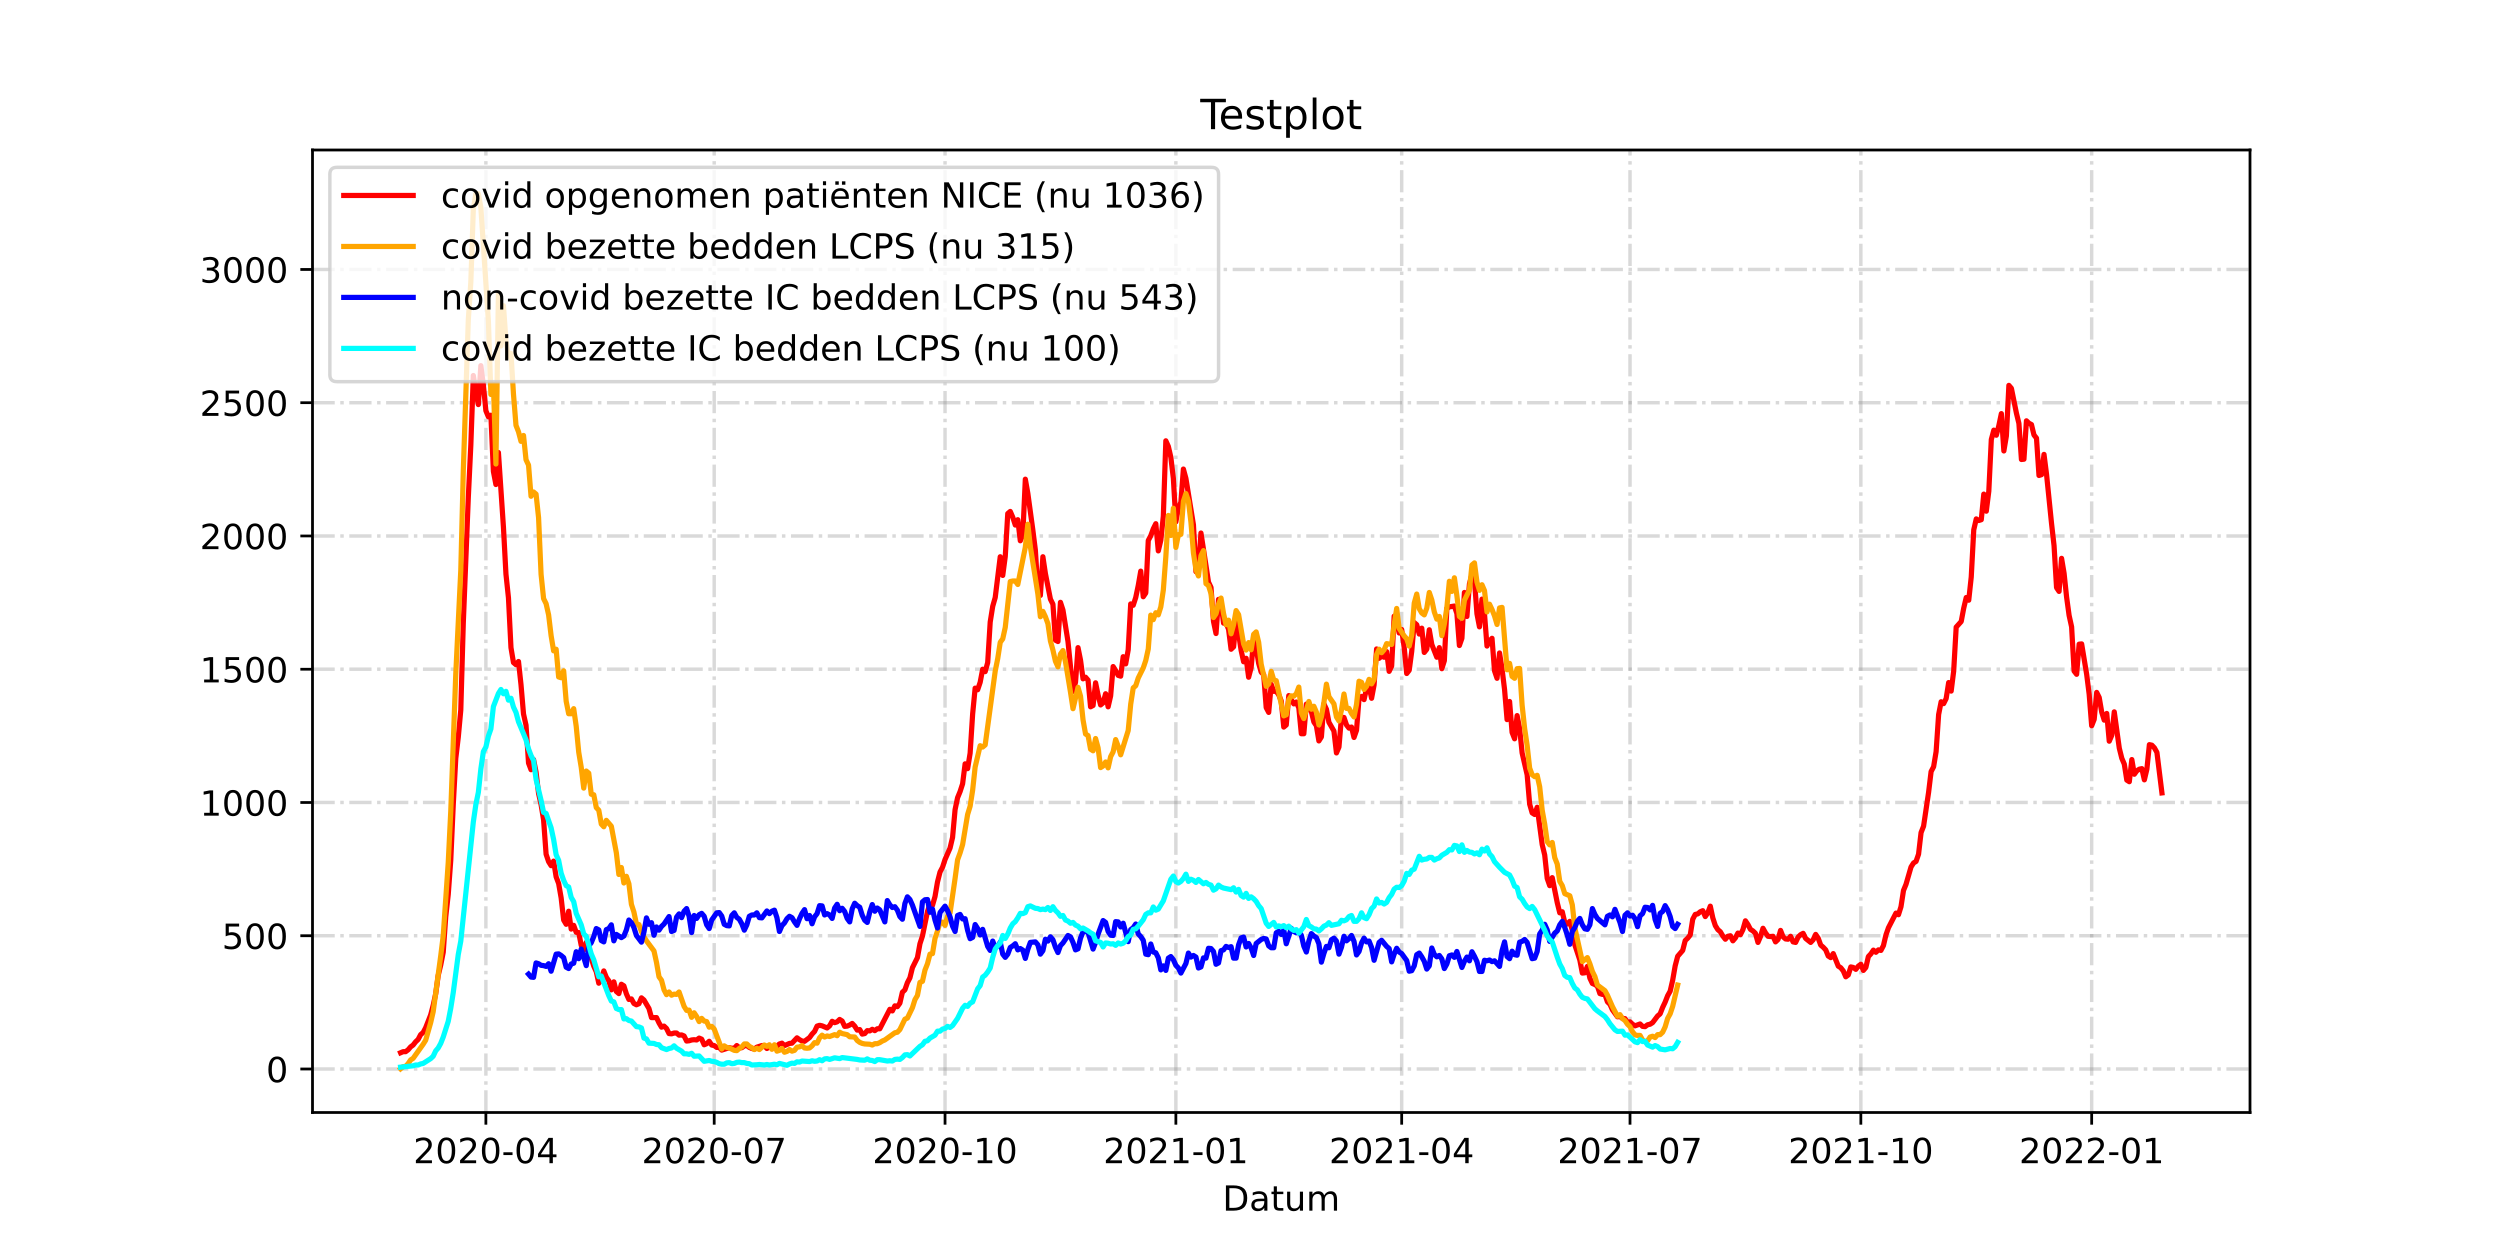 <?xml version="1.0" encoding="utf-8" standalone="no"?>
<!DOCTYPE svg PUBLIC "-//W3C//DTD SVG 1.1//EN"
  "http://www.w3.org/Graphics/SVG/1.1/DTD/svg11.dtd">
<!-- Created with matplotlib (https://matplotlib.org/) -->
<svg height="360pt" version="1.1" viewBox="0 0 720 360" width="720pt" xmlns="http://www.w3.org/2000/svg" xmlns:xlink="http://www.w3.org/1999/xlink">
 <defs>
  <style type="text/css">*{stroke-linecap:butt;stroke-linejoin:round;}</style>
 </defs>
 <g id="figure_1">
  <g id="patch_1">
   <path d="M 0 360 
L 720 360 
L 720 0 
L 0 0 
z
" style="fill:#ffffff;"/>
  </g>
  <g id="axes_1">
   <g id="patch_2">
    <path d="M 90 320.4 
L 648 320.4 
L 648 43.2 
L 90 43.2 
z
" style="fill:#ffffff;"/>
   </g>
   <g id="matplotlib.axis_1">
    <g id="xtick_1">
     <g id="line2d_1">
      <path clip-path="url(#pc12d97d1bc)" d="M 139.932 320.4 
L 139.932 43.2 
" style="fill:none;stroke:#808080;stroke-dasharray:6.4,1.6,1,1.6;stroke-dashoffset:0;stroke-opacity:0.3;"/>
     </g>
     <g id="line2d_2">
      <defs>
       <path d="M 0 0 
L 0 3.5 
" id="m8478faf476" style="stroke:#000000;stroke-width:0.8;"/>
      </defs>
      <g>
       <use style="stroke:#000000;stroke-width:0.8;" x="139.932" xlink:href="#m8478faf476" y="320.4"/>
      </g>
     </g>
     <g id="text_1">
      <!-- 2020-04 -->
      <g transform="translate(119.041 334.998)scale(0.1 -0.1)">
       <defs>
        <path d="M 19.188 8.297 
L 53.609 8.297 
L 53.609 0 
L 7.328 0 
L 7.328 8.297 
Q 12.938 14.109 22.625 23.891 
Q 32.328 33.688 34.812 36.531 
Q 39.547 41.844 41.422 45.531 
Q 43.312 49.219 43.312 52.781 
Q 43.312 58.594 39.234 62.25 
Q 35.156 65.922 28.609 65.922 
Q 23.969 65.922 18.812 64.312 
Q 13.672 62.703 7.812 59.422 
L 7.812 69.391 
Q 13.766 71.781 18.938 73 
Q 24.125 74.219 28.422 74.219 
Q 39.75 74.219 46.484 68.547 
Q 53.219 62.891 53.219 53.422 
Q 53.219 48.922 51.531 44.891 
Q 49.859 40.875 45.406 35.406 
Q 44.188 33.984 37.641 27.219 
Q 31.109 20.453 19.188 8.297 
z
" id="DejaVuSans-50"/>
        <path d="M 31.781 66.406 
Q 24.172 66.406 20.328 58.906 
Q 16.5 51.422 16.5 36.375 
Q 16.5 21.391 20.328 13.891 
Q 24.172 6.391 31.781 6.391 
Q 39.453 6.391 43.281 13.891 
Q 47.125 21.391 47.125 36.375 
Q 47.125 51.422 43.281 58.906 
Q 39.453 66.406 31.781 66.406 
z
M 31.781 74.219 
Q 44.047 74.219 50.516 64.516 
Q 56.984 54.828 56.984 36.375 
Q 56.984 17.969 50.516 8.266 
Q 44.047 -1.422 31.781 -1.422 
Q 19.531 -1.422 13.062 8.266 
Q 6.594 17.969 6.594 36.375 
Q 6.594 54.828 13.062 64.516 
Q 19.531 74.219 31.781 74.219 
z
" id="DejaVuSans-48"/>
        <path d="M 4.891 31.391 
L 31.203 31.391 
L 31.203 23.391 
L 4.891 23.391 
z
" id="DejaVuSans-45"/>
        <path d="M 37.797 64.312 
L 12.891 25.391 
L 37.797 25.391 
z
M 35.203 72.906 
L 47.609 72.906 
L 47.609 25.391 
L 58.016 25.391 
L 58.016 17.188 
L 47.609 17.188 
L 47.609 0 
L 37.797 0 
L 37.797 17.188 
L 4.891 17.188 
L 4.891 26.703 
z
" id="DejaVuSans-52"/>
       </defs>
       <use xlink:href="#DejaVuSans-50"/>
       <use x="63.623" xlink:href="#DejaVuSans-48"/>
       <use x="127.246" xlink:href="#DejaVuSans-50"/>
       <use x="190.869" xlink:href="#DejaVuSans-48"/>
       <use x="254.492" xlink:href="#DejaVuSans-45"/>
       <use x="290.576" xlink:href="#DejaVuSans-48"/>
       <use x="354.199" xlink:href="#DejaVuSans-52"/>
      </g>
     </g>
    </g>
    <g id="xtick_2">
     <g id="line2d_3">
      <path clip-path="url(#pc12d97d1bc)" d="M 205.69 320.4 
L 205.69 43.2 
" style="fill:none;stroke:#808080;stroke-dasharray:6.4,1.6,1,1.6;stroke-dashoffset:0;stroke-opacity:0.3;"/>
     </g>
     <g id="line2d_4">
      <g>
       <use style="stroke:#000000;stroke-width:0.8;" x="205.69" xlink:href="#m8478faf476" y="320.4"/>
      </g>
     </g>
     <g id="text_2">
      <!-- 2020-07 -->
      <g transform="translate(184.799 334.998)scale(0.1 -0.1)">
       <defs>
        <path d="M 8.203 72.906 
L 55.078 72.906 
L 55.078 68.703 
L 28.609 0 
L 18.312 0 
L 43.219 64.594 
L 8.203 64.594 
z
" id="DejaVuSans-55"/>
       </defs>
       <use xlink:href="#DejaVuSans-50"/>
       <use x="63.623" xlink:href="#DejaVuSans-48"/>
       <use x="127.246" xlink:href="#DejaVuSans-50"/>
       <use x="190.869" xlink:href="#DejaVuSans-48"/>
       <use x="254.492" xlink:href="#DejaVuSans-45"/>
       <use x="290.576" xlink:href="#DejaVuSans-48"/>
       <use x="354.199" xlink:href="#DejaVuSans-55"/>
      </g>
     </g>
    </g>
    <g id="xtick_3">
     <g id="line2d_5">
      <path clip-path="url(#pc12d97d1bc)" d="M 272.17 320.4 
L 272.17 43.2 
" style="fill:none;stroke:#808080;stroke-dasharray:6.4,1.6,1,1.6;stroke-dashoffset:0;stroke-opacity:0.3;"/>
     </g>
     <g id="line2d_6">
      <g>
       <use style="stroke:#000000;stroke-width:0.8;" x="272.17" xlink:href="#m8478faf476" y="320.4"/>
      </g>
     </g>
     <g id="text_3">
      <!-- 2020-10 -->
      <g transform="translate(251.279 334.998)scale(0.1 -0.1)">
       <defs>
        <path d="M 12.406 8.297 
L 28.516 8.297 
L 28.516 63.922 
L 10.984 60.406 
L 10.984 69.391 
L 28.422 72.906 
L 38.281 72.906 
L 38.281 8.297 
L 54.391 8.297 
L 54.391 0 
L 12.406 0 
z
" id="DejaVuSans-49"/>
       </defs>
       <use xlink:href="#DejaVuSans-50"/>
       <use x="63.623" xlink:href="#DejaVuSans-48"/>
       <use x="127.246" xlink:href="#DejaVuSans-50"/>
       <use x="190.869" xlink:href="#DejaVuSans-48"/>
       <use x="254.492" xlink:href="#DejaVuSans-45"/>
       <use x="290.576" xlink:href="#DejaVuSans-49"/>
       <use x="354.199" xlink:href="#DejaVuSans-48"/>
      </g>
     </g>
    </g>
    <g id="xtick_4">
     <g id="line2d_7">
      <path clip-path="url(#pc12d97d1bc)" d="M 338.65 320.4 
L 338.65 43.2 
" style="fill:none;stroke:#808080;stroke-dasharray:6.4,1.6,1,1.6;stroke-dashoffset:0;stroke-opacity:0.3;"/>
     </g>
     <g id="line2d_8">
      <g>
       <use style="stroke:#000000;stroke-width:0.8;" x="338.65" xlink:href="#m8478faf476" y="320.4"/>
      </g>
     </g>
     <g id="text_4">
      <!-- 2021-01 -->
      <g transform="translate(317.759 334.998)scale(0.1 -0.1)">
       <use xlink:href="#DejaVuSans-50"/>
       <use x="63.623" xlink:href="#DejaVuSans-48"/>
       <use x="127.246" xlink:href="#DejaVuSans-50"/>
       <use x="190.869" xlink:href="#DejaVuSans-49"/>
       <use x="254.492" xlink:href="#DejaVuSans-45"/>
       <use x="290.576" xlink:href="#DejaVuSans-48"/>
       <use x="354.199" xlink:href="#DejaVuSans-49"/>
      </g>
     </g>
    </g>
    <g id="xtick_5">
     <g id="line2d_9">
      <path clip-path="url(#pc12d97d1bc)" d="M 403.685 320.4 
L 403.685 43.2 
" style="fill:none;stroke:#808080;stroke-dasharray:6.4,1.6,1,1.6;stroke-dashoffset:0;stroke-opacity:0.3;"/>
     </g>
     <g id="line2d_10">
      <g>
       <use style="stroke:#000000;stroke-width:0.8;" x="403.685" xlink:href="#m8478faf476" y="320.4"/>
      </g>
     </g>
     <g id="text_5">
      <!-- 2021-04 -->
      <g transform="translate(382.794 334.998)scale(0.1 -0.1)">
       <use xlink:href="#DejaVuSans-50"/>
       <use x="63.623" xlink:href="#DejaVuSans-48"/>
       <use x="127.246" xlink:href="#DejaVuSans-50"/>
       <use x="190.869" xlink:href="#DejaVuSans-49"/>
       <use x="254.492" xlink:href="#DejaVuSans-45"/>
       <use x="290.576" xlink:href="#DejaVuSans-48"/>
       <use x="354.199" xlink:href="#DejaVuSans-52"/>
      </g>
     </g>
    </g>
    <g id="xtick_6">
     <g id="line2d_11">
      <path clip-path="url(#pc12d97d1bc)" d="M 469.443 320.4 
L 469.443 43.2 
" style="fill:none;stroke:#808080;stroke-dasharray:6.4,1.6,1,1.6;stroke-dashoffset:0;stroke-opacity:0.3;"/>
     </g>
     <g id="line2d_12">
      <g>
       <use style="stroke:#000000;stroke-width:0.8;" x="469.443" xlink:href="#m8478faf476" y="320.4"/>
      </g>
     </g>
     <g id="text_6">
      <!-- 2021-07 -->
      <g transform="translate(448.551 334.998)scale(0.1 -0.1)">
       <use xlink:href="#DejaVuSans-50"/>
       <use x="63.623" xlink:href="#DejaVuSans-48"/>
       <use x="127.246" xlink:href="#DejaVuSans-50"/>
       <use x="190.869" xlink:href="#DejaVuSans-49"/>
       <use x="254.492" xlink:href="#DejaVuSans-45"/>
       <use x="290.576" xlink:href="#DejaVuSans-48"/>
       <use x="354.199" xlink:href="#DejaVuSans-55"/>
      </g>
     </g>
    </g>
    <g id="xtick_7">
     <g id="line2d_13">
      <path clip-path="url(#pc12d97d1bc)" d="M 535.923 320.4 
L 535.923 43.2 
" style="fill:none;stroke:#808080;stroke-dasharray:6.4,1.6,1,1.6;stroke-dashoffset:0;stroke-opacity:0.3;"/>
     </g>
     <g id="line2d_14">
      <g>
       <use style="stroke:#000000;stroke-width:0.8;" x="535.923" xlink:href="#m8478faf476" y="320.4"/>
      </g>
     </g>
     <g id="text_7">
      <!-- 2021-10 -->
      <g transform="translate(515.032 334.998)scale(0.1 -0.1)">
       <use xlink:href="#DejaVuSans-50"/>
       <use x="63.623" xlink:href="#DejaVuSans-48"/>
       <use x="127.246" xlink:href="#DejaVuSans-50"/>
       <use x="190.869" xlink:href="#DejaVuSans-49"/>
       <use x="254.492" xlink:href="#DejaVuSans-45"/>
       <use x="290.576" xlink:href="#DejaVuSans-49"/>
       <use x="354.199" xlink:href="#DejaVuSans-48"/>
      </g>
     </g>
    </g>
    <g id="xtick_8">
     <g id="line2d_15">
      <path clip-path="url(#pc12d97d1bc)" d="M 602.403 320.4 
L 602.403 43.2 
" style="fill:none;stroke:#808080;stroke-dasharray:6.4,1.6,1,1.6;stroke-dashoffset:0;stroke-opacity:0.3;"/>
     </g>
     <g id="line2d_16">
      <g>
       <use style="stroke:#000000;stroke-width:0.8;" x="602.403" xlink:href="#m8478faf476" y="320.4"/>
      </g>
     </g>
     <g id="text_8">
      <!-- 2022-01 -->
      <g transform="translate(581.512 334.998)scale(0.1 -0.1)">
       <use xlink:href="#DejaVuSans-50"/>
       <use x="63.623" xlink:href="#DejaVuSans-48"/>
       <use x="127.246" xlink:href="#DejaVuSans-50"/>
       <use x="190.869" xlink:href="#DejaVuSans-50"/>
       <use x="254.492" xlink:href="#DejaVuSans-45"/>
       <use x="290.576" xlink:href="#DejaVuSans-48"/>
       <use x="354.199" xlink:href="#DejaVuSans-49"/>
      </g>
     </g>
    </g>
    <g id="text_9">
     <!-- Datum -->
     <g transform="translate(352.087 348.677)scale(0.1 -0.1)">
      <defs>
       <path d="M 19.672 64.797 
L 19.672 8.109 
L 31.594 8.109 
Q 46.688 8.109 53.688 14.938 
Q 60.688 21.781 60.688 36.531 
Q 60.688 51.172 53.688 57.984 
Q 46.688 64.797 31.594 64.797 
z
M 9.812 72.906 
L 30.078 72.906 
Q 51.266 72.906 61.172 64.094 
Q 71.094 55.281 71.094 36.531 
Q 71.094 17.672 61.125 8.828 
Q 51.172 0 30.078 0 
L 9.812 0 
z
" id="DejaVuSans-68"/>
       <path d="M 34.281 27.484 
Q 23.391 27.484 19.188 25 
Q 14.984 22.516 14.984 16.5 
Q 14.984 11.719 18.141 8.906 
Q 21.297 6.109 26.703 6.109 
Q 34.188 6.109 38.703 11.406 
Q 43.219 16.703 43.219 25.484 
L 43.219 27.484 
z
M 52.203 31.203 
L 52.203 0 
L 43.219 0 
L 43.219 8.297 
Q 40.141 3.328 35.547 0.953 
Q 30.953 -1.422 24.312 -1.422 
Q 15.922 -1.422 10.953 3.297 
Q 6 8.016 6 15.922 
Q 6 25.141 12.172 29.828 
Q 18.359 34.516 30.609 34.516 
L 43.219 34.516 
L 43.219 35.406 
Q 43.219 41.609 39.141 45 
Q 35.062 48.391 27.688 48.391 
Q 23 48.391 18.547 47.266 
Q 14.109 46.141 10.016 43.891 
L 10.016 52.203 
Q 14.938 54.109 19.578 55.047 
Q 24.219 56 28.609 56 
Q 40.484 56 46.344 49.844 
Q 52.203 43.703 52.203 31.203 
z
" id="DejaVuSans-97"/>
       <path d="M 18.312 70.219 
L 18.312 54.688 
L 36.812 54.688 
L 36.812 47.703 
L 18.312 47.703 
L 18.312 18.016 
Q 18.312 11.328 20.141 9.422 
Q 21.969 7.516 27.594 7.516 
L 36.812 7.516 
L 36.812 0 
L 27.594 0 
Q 17.188 0 13.234 3.875 
Q 9.281 7.766 9.281 18.016 
L 9.281 47.703 
L 2.688 47.703 
L 2.688 54.688 
L 9.281 54.688 
L 9.281 70.219 
z
" id="DejaVuSans-116"/>
       <path d="M 8.5 21.578 
L 8.5 54.688 
L 17.484 54.688 
L 17.484 21.922 
Q 17.484 14.156 20.5 10.266 
Q 23.531 6.391 29.594 6.391 
Q 36.859 6.391 41.078 11.031 
Q 45.312 15.672 45.312 23.688 
L 45.312 54.688 
L 54.297 54.688 
L 54.297 0 
L 45.312 0 
L 45.312 8.406 
Q 42.047 3.422 37.719 1 
Q 33.406 -1.422 27.688 -1.422 
Q 18.266 -1.422 13.375 4.438 
Q 8.5 10.297 8.5 21.578 
z
M 31.109 56 
z
" id="DejaVuSans-117"/>
       <path d="M 52 44.188 
Q 55.375 50.25 60.062 53.125 
Q 64.75 56 71.094 56 
Q 79.641 56 84.281 50.016 
Q 88.922 44.047 88.922 33.016 
L 88.922 0 
L 79.891 0 
L 79.891 32.719 
Q 79.891 40.578 77.094 44.375 
Q 74.312 48.188 68.609 48.188 
Q 61.625 48.188 57.562 43.547 
Q 53.516 38.922 53.516 30.906 
L 53.516 0 
L 44.484 0 
L 44.484 32.719 
Q 44.484 40.625 41.703 44.406 
Q 38.922 48.188 33.109 48.188 
Q 26.219 48.188 22.156 43.531 
Q 18.109 38.875 18.109 30.906 
L 18.109 0 
L 9.078 0 
L 9.078 54.688 
L 18.109 54.688 
L 18.109 46.188 
Q 21.188 51.219 25.484 53.609 
Q 29.781 56 35.688 56 
Q 41.656 56 45.828 52.969 
Q 50 49.953 52 44.188 
z
" id="DejaVuSans-109"/>
      </defs>
      <use xlink:href="#DejaVuSans-68"/>
      <use x="77.002" xlink:href="#DejaVuSans-97"/>
      <use x="138.281" xlink:href="#DejaVuSans-116"/>
      <use x="177.49" xlink:href="#DejaVuSans-117"/>
      <use x="240.869" xlink:href="#DejaVuSans-109"/>
     </g>
    </g>
   </g>
   <g id="matplotlib.axis_2">
    <g id="ytick_1">
     <g id="line2d_17">
      <path clip-path="url(#pc12d97d1bc)" d="M 90 307.877 
L 648 307.877 
" style="fill:none;stroke:#808080;stroke-dasharray:6.4,1.6,1,1.6;stroke-dashoffset:0;stroke-opacity:0.3;"/>
     </g>
     <g id="line2d_18">
      <defs>
       <path d="M 0 0 
L -3.5 0 
" id="mca0ed860b1" style="stroke:#000000;stroke-width:0.8;"/>
      </defs>
      <g>
       <use style="stroke:#000000;stroke-width:0.8;" x="90" xlink:href="#mca0ed860b1" y="307.877"/>
      </g>
     </g>
     <g id="text_10">
      <!-- 0 -->
      <g transform="translate(76.638 311.676)scale(0.1 -0.1)">
       <use xlink:href="#DejaVuSans-48"/>
      </g>
     </g>
    </g>
    <g id="ytick_2">
     <g id="line2d_19">
      <path clip-path="url(#pc12d97d1bc)" d="M 90 269.497 
L 648 269.497 
" style="fill:none;stroke:#808080;stroke-dasharray:6.4,1.6,1,1.6;stroke-dashoffset:0;stroke-opacity:0.3;"/>
     </g>
     <g id="line2d_20">
      <g>
       <use style="stroke:#000000;stroke-width:0.8;" x="90" xlink:href="#mca0ed860b1" y="269.497"/>
      </g>
     </g>
     <g id="text_11">
      <!-- 500 -->
      <g transform="translate(63.913 273.296)scale(0.1 -0.1)">
       <defs>
        <path d="M 10.797 72.906 
L 49.516 72.906 
L 49.516 64.594 
L 19.828 64.594 
L 19.828 46.734 
Q 21.969 47.469 24.109 47.828 
Q 26.266 48.188 28.422 48.188 
Q 40.625 48.188 47.75 41.5 
Q 54.891 34.812 54.891 23.391 
Q 54.891 11.625 47.562 5.094 
Q 40.234 -1.422 26.906 -1.422 
Q 22.312 -1.422 17.547 -0.641 
Q 12.797 0.141 7.719 1.703 
L 7.719 11.625 
Q 12.109 9.234 16.797 8.062 
Q 21.484 6.891 26.703 6.891 
Q 35.156 6.891 40.078 11.328 
Q 45.016 15.766 45.016 23.391 
Q 45.016 31 40.078 35.438 
Q 35.156 39.891 26.703 39.891 
Q 22.75 39.891 18.812 39.016 
Q 14.891 38.141 10.797 36.281 
z
" id="DejaVuSans-53"/>
       </defs>
       <use xlink:href="#DejaVuSans-53"/>
       <use x="63.623" xlink:href="#DejaVuSans-48"/>
       <use x="127.246" xlink:href="#DejaVuSans-48"/>
      </g>
     </g>
    </g>
    <g id="ytick_3">
     <g id="line2d_21">
      <path clip-path="url(#pc12d97d1bc)" d="M 90 231.118 
L 648 231.118 
" style="fill:none;stroke:#808080;stroke-dasharray:6.4,1.6,1,1.6;stroke-dashoffset:0;stroke-opacity:0.3;"/>
     </g>
     <g id="line2d_22">
      <g>
       <use style="stroke:#000000;stroke-width:0.8;" x="90" xlink:href="#mca0ed860b1" y="231.118"/>
      </g>
     </g>
     <g id="text_12">
      <!-- 1000 -->
      <g transform="translate(57.55 234.917)scale(0.1 -0.1)">
       <use xlink:href="#DejaVuSans-49"/>
       <use x="63.623" xlink:href="#DejaVuSans-48"/>
       <use x="127.246" xlink:href="#DejaVuSans-48"/>
       <use x="190.869" xlink:href="#DejaVuSans-48"/>
      </g>
     </g>
    </g>
    <g id="ytick_4">
     <g id="line2d_23">
      <path clip-path="url(#pc12d97d1bc)" d="M 90 192.738 
L 648 192.738 
" style="fill:none;stroke:#808080;stroke-dasharray:6.4,1.6,1,1.6;stroke-dashoffset:0;stroke-opacity:0.3;"/>
     </g>
     <g id="line2d_24">
      <g>
       <use style="stroke:#000000;stroke-width:0.8;" x="90" xlink:href="#mca0ed860b1" y="192.738"/>
      </g>
     </g>
     <g id="text_13">
      <!-- 1500 -->
      <g transform="translate(57.55 196.537)scale(0.1 -0.1)">
       <use xlink:href="#DejaVuSans-49"/>
       <use x="63.623" xlink:href="#DejaVuSans-53"/>
       <use x="127.246" xlink:href="#DejaVuSans-48"/>
       <use x="190.869" xlink:href="#DejaVuSans-48"/>
      </g>
     </g>
    </g>
    <g id="ytick_5">
     <g id="line2d_25">
      <path clip-path="url(#pc12d97d1bc)" d="M 90 154.359 
L 648 154.359 
" style="fill:none;stroke:#808080;stroke-dasharray:6.4,1.6,1,1.6;stroke-dashoffset:0;stroke-opacity:0.3;"/>
     </g>
     <g id="line2d_26">
      <g>
       <use style="stroke:#000000;stroke-width:0.8;" x="90" xlink:href="#mca0ed860b1" y="154.359"/>
      </g>
     </g>
     <g id="text_14">
      <!-- 2000 -->
      <g transform="translate(57.55 158.158)scale(0.1 -0.1)">
       <use xlink:href="#DejaVuSans-50"/>
       <use x="63.623" xlink:href="#DejaVuSans-48"/>
       <use x="127.246" xlink:href="#DejaVuSans-48"/>
       <use x="190.869" xlink:href="#DejaVuSans-48"/>
      </g>
     </g>
    </g>
    <g id="ytick_6">
     <g id="line2d_27">
      <path clip-path="url(#pc12d97d1bc)" d="M 90 115.979 
L 648 115.979 
" style="fill:none;stroke:#808080;stroke-dasharray:6.4,1.6,1,1.6;stroke-dashoffset:0;stroke-opacity:0.3;"/>
     </g>
     <g id="line2d_28">
      <g>
       <use style="stroke:#000000;stroke-width:0.8;" x="90" xlink:href="#mca0ed860b1" y="115.979"/>
      </g>
     </g>
     <g id="text_15">
      <!-- 2500 -->
      <g transform="translate(57.55 119.778)scale(0.1 -0.1)">
       <use xlink:href="#DejaVuSans-50"/>
       <use x="63.623" xlink:href="#DejaVuSans-53"/>
       <use x="127.246" xlink:href="#DejaVuSans-48"/>
       <use x="190.869" xlink:href="#DejaVuSans-48"/>
      </g>
     </g>
    </g>
    <g id="ytick_7">
     <g id="line2d_29">
      <path clip-path="url(#pc12d97d1bc)" d="M 90 77.6 
L 648 77.6 
" style="fill:none;stroke:#808080;stroke-dasharray:6.4,1.6,1,1.6;stroke-dashoffset:0;stroke-opacity:0.3;"/>
     </g>
     <g id="line2d_30">
      <g>
       <use style="stroke:#000000;stroke-width:0.8;" x="90" xlink:href="#mca0ed860b1" y="77.6"/>
      </g>
     </g>
     <g id="text_16">
      <!-- 3000 -->
      <g transform="translate(57.55 81.399)scale(0.1 -0.1)">
       <defs>
        <path d="M 40.578 39.312 
Q 47.656 37.797 51.625 33 
Q 55.609 28.219 55.609 21.188 
Q 55.609 10.406 48.188 4.484 
Q 40.766 -1.422 27.094 -1.422 
Q 22.516 -1.422 17.656 -0.516 
Q 12.797 0.391 7.625 2.203 
L 7.625 11.719 
Q 11.719 9.328 16.594 8.109 
Q 21.484 6.891 26.812 6.891 
Q 36.078 6.891 40.938 10.547 
Q 45.797 14.203 45.797 21.188 
Q 45.797 27.641 41.281 31.266 
Q 36.766 34.906 28.719 34.906 
L 20.219 34.906 
L 20.219 43.016 
L 29.109 43.016 
Q 36.375 43.016 40.234 45.922 
Q 44.094 48.828 44.094 54.297 
Q 44.094 59.906 40.109 62.906 
Q 36.141 65.922 28.719 65.922 
Q 24.656 65.922 20.016 65.031 
Q 15.375 64.156 9.812 62.312 
L 9.812 71.094 
Q 15.438 72.656 20.344 73.438 
Q 25.25 74.219 29.594 74.219 
Q 40.828 74.219 47.359 69.109 
Q 53.906 64.016 53.906 55.328 
Q 53.906 49.266 50.438 45.094 
Q 46.969 40.922 40.578 39.312 
z
" id="DejaVuSans-51"/>
       </defs>
       <use xlink:href="#DejaVuSans-51"/>
       <use x="63.623" xlink:href="#DejaVuSans-48"/>
       <use x="127.246" xlink:href="#DejaVuSans-48"/>
       <use x="190.869" xlink:href="#DejaVuSans-48"/>
      </g>
     </g>
    </g>
   </g>
   <g id="line2d_31">
    <path clip-path="url(#pc12d97d1bc)" d="M 115.364 303.194 
L 116.086 302.887 
L 116.809 302.887 
L 117.531 302.35 
L 118.254 301.506 
L 118.977 300.968 
L 119.699 300.047 
L 120.422 299.357 
L 121.145 297.975 
L 121.867 297.361 
L 122.59 295.979 
L 124.035 292.295 
L 124.758 289.531 
L 125.48 286.231 
L 126.203 280.934 
L 126.925 277.941 
L 127.648 274.256 
L 128.371 264.047 
L 129.093 257.6 
L 129.816 247.774 
L 130.538 231.732 
L 131.261 218.452 
L 131.984 212.312 
L 132.706 204.482 
L 133.429 179.382 
L 134.874 143.229 
L 135.597 128.184 
L 136.319 108.15 
L 137.042 112.909 
L 137.765 116.516 
L 138.487 105.31 
L 139.21 110.913 
L 139.932 118.282 
L 140.655 120.047 
L 141.378 119.587 
L 142.1 135.783 
L 142.823 139.544 
L 143.545 130.333 
L 144.991 151.826 
L 145.713 165.335 
L 146.436 172.167 
L 147.159 186.521 
L 147.881 190.819 
L 148.604 191.433 
L 149.326 190.512 
L 150.049 197.19 
L 150.772 205.634 
L 151.494 208.858 
L 152.217 219.757 
L 152.939 221.676 
L 153.662 218.759 
L 154.385 222.367 
L 155.107 228.508 
L 155.83 231.732 
L 156.552 236.107 
L 157.275 246.009 
L 157.998 248.158 
L 158.72 249.31 
L 159.443 248.005 
L 160.166 252.533 
L 160.888 254.452 
L 161.611 258.597 
L 162.333 264.968 
L 163.056 266.197 
L 163.779 262.435 
L 164.501 267.578 
L 165.224 266.504 
L 165.946 268.499 
L 166.669 268.576 
L 167.392 272.261 
L 168.114 273.642 
L 168.837 271.416 
L 171.005 278.248 
L 171.727 279.86 
L 172.45 283.16 
L 173.172 282.086 
L 173.895 279.629 
L 174.618 281.472 
L 175.34 282.47 
L 176.063 285.079 
L 176.786 282.777 
L 177.508 285.54 
L 178.231 286.154 
L 178.953 283.467 
L 179.676 283.928 
L 180.399 286.231 
L 181.121 287.843 
L 181.844 287.689 
L 182.566 288.994 
L 183.289 289.378 
L 184.012 289.071 
L 184.734 287.382 
L 185.457 287.996 
L 186.902 290.452 
L 187.625 293.062 
L 189.07 293.062 
L 189.793 294.597 
L 190.515 295.826 
L 191.238 295.519 
L 191.96 296.209 
L 192.683 297.668 
L 193.406 297.745 
L 194.128 297.514 
L 194.851 297.514 
L 195.573 298.128 
L 196.296 298.052 
L 197.019 298.359 
L 197.741 299.817 
L 198.464 299.74 
L 199.186 299.51 
L 199.909 299.433 
L 200.632 299.51 
L 201.354 298.973 
L 202.077 299.28 
L 202.8 300.892 
L 203.522 300.585 
L 204.245 299.894 
L 204.967 300.968 
L 205.69 301.122 
L 206.413 301.659 
L 207.135 301.659 
L 207.858 302.427 
L 210.026 301.736 
L 210.748 301.89 
L 211.471 301.89 
L 212.193 301.122 
L 212.916 301.736 
L 213.639 301.736 
L 214.361 301.199 
L 215.084 301.122 
L 215.807 301.659 
L 216.529 301.966 
L 217.252 302.12 
L 217.974 301.583 
L 219.42 301.122 
L 220.142 301.122 
L 220.865 301.966 
L 221.587 301.506 
L 222.31 301.659 
L 223.755 301.275 
L 224.478 300.661 
L 225.2 300.431 
L 225.923 301.122 
L 227.368 300.508 
L 228.091 300.431 
L 229.536 298.896 
L 230.259 299.433 
L 230.981 299.817 
L 231.704 299.894 
L 233.149 298.819 
L 233.872 297.821 
L 234.594 297.054 
L 235.317 295.519 
L 236.04 295.288 
L 236.762 295.442 
L 238.207 296.056 
L 238.93 295.442 
L 239.653 294.137 
L 240.375 294.521 
L 241.098 294.29 
L 241.821 293.6 
L 242.543 294.06 
L 243.266 295.595 
L 243.988 295.519 
L 244.711 295.212 
L 245.434 294.751 
L 246.156 295.519 
L 246.879 296.67 
L 247.601 296.516 
L 248.324 297.821 
L 249.047 297.668 
L 249.769 296.823 
L 250.492 296.9 
L 251.214 296.44 
L 251.937 296.823 
L 252.66 296.286 
L 253.382 296.286 
L 256.273 290.683 
L 256.995 291.143 
L 257.718 289.685 
L 258.441 289.915 
L 259.163 288.917 
L 259.886 285.77 
L 260.608 285.079 
L 261.331 283.007 
L 262.054 281.625 
L 262.776 278.708 
L 264.221 275.791 
L 264.944 271.8 
L 265.667 269.574 
L 267.112 262.512 
L 267.834 260.363 
L 268.557 260.747 
L 269.28 258.214 
L 270.002 253.992 
L 270.725 251.152 
L 271.448 249.77 
L 272.17 247.544 
L 273.615 244.243 
L 274.338 241.173 
L 275.061 233.19 
L 275.783 229.736 
L 276.506 227.971 
L 277.228 225.745 
L 277.951 219.988 
L 278.674 221.369 
L 279.396 216.917 
L 280.119 205.634 
L 280.841 198.188 
L 281.564 198.649 
L 282.287 196.499 
L 283.009 192.738 
L 283.732 193.429 
L 284.455 190.819 
L 285.177 179.152 
L 285.9 174.623 
L 286.622 172.09 
L 288.068 160.346 
L 288.79 165.719 
L 289.513 160.269 
L 290.235 147.911 
L 290.958 147.297 
L 291.681 148.986 
L 292.403 151.212 
L 293.126 149.676 
L 293.848 155.74 
L 294.571 154.052 
L 295.294 138.009 
L 296.016 142.077 
L 297.462 152.67 
L 298.184 158.427 
L 298.907 169.941 
L 299.629 171.476 
L 300.352 160.346 
L 301.075 165.182 
L 302.52 172.551 
L 303.242 174.009 
L 303.965 184.371 
L 304.688 184.755 
L 305.41 173.472 
L 306.133 175.698 
L 307.578 184.755 
L 309.023 199.109 
L 309.746 196.499 
L 310.469 186.521 
L 311.191 190.128 
L 311.914 195.501 
L 312.636 195.041 
L 313.359 195.885 
L 314.082 203.561 
L 314.804 203.177 
L 315.527 196.653 
L 316.249 200.184 
L 316.972 203.024 
L 317.695 202.41 
L 318.417 199.8 
L 319.14 203.561 
L 319.862 200.414 
L 320.585 191.971 
L 321.308 193.122 
L 322.03 194.504 
L 322.753 194.734 
L 323.476 189.13 
L 324.198 191.203 
L 324.921 187.135 
L 325.643 173.932 
L 326.366 174.316 
L 327.089 172.09 
L 327.811 168.636 
L 328.534 164.491 
L 329.256 171.86 
L 329.979 170.785 
L 330.702 155.664 
L 331.424 154.282 
L 332.147 152.286 
L 332.869 150.828 
L 333.592 158.657 
L 334.315 155.587 
L 335.037 148.678 
L 335.76 126.956 
L 336.483 128.568 
L 337.205 131.715 
L 337.928 137.779 
L 338.65 150.29 
L 339.373 146.452 
L 340.096 144.61 
L 340.818 135.092 
L 341.541 137.779 
L 343.709 151.135 
L 344.431 164.644 
L 345.154 163.877 
L 345.876 153.514 
L 347.322 162.879 
L 348.044 167.638 
L 348.767 169.173 
L 349.49 178.998 
L 350.212 182.452 
L 350.935 172.627 
L 351.657 173.625 
L 352.38 179.459 
L 353.103 179.459 
L 353.825 181.224 
L 354.548 186.981 
L 355.27 186.29 
L 355.993 178.922 
L 356.716 182.452 
L 357.438 187.288 
L 358.161 190.589 
L 358.883 189.591 
L 359.606 195.041 
L 360.329 192.278 
L 361.051 184.141 
L 361.774 186.674 
L 362.497 191.049 
L 363.219 193.583 
L 363.942 194.273 
L 364.664 203.791 
L 365.387 205.173 
L 366.11 197.113 
L 366.832 199.109 
L 367.555 199.109 
L 368.277 200.107 
L 369 201.872 
L 369.723 209.395 
L 370.445 208.781 
L 371.168 200.337 
L 372.613 202.717 
L 373.336 202.18 
L 374.058 203.868 
L 374.781 211.314 
L 375.503 211.314 
L 376.226 202.794 
L 376.949 203.715 
L 377.671 204.943 
L 378.394 207.936 
L 379.117 209.011 
L 379.839 213.386 
L 380.562 212.235 
L 381.284 202.717 
L 382.007 204.252 
L 382.73 208.013 
L 384.175 210.546 
L 384.897 216.841 
L 385.62 215.152 
L 386.343 206.555 
L 387.065 206.632 
L 387.788 208.781 
L 388.51 209.702 
L 389.233 209.395 
L 389.956 212.388 
L 390.678 210.316 
L 391.401 201.105 
L 392.124 200.568 
L 392.846 201.489 
L 393.569 198.265 
L 394.291 197.728 
L 395.014 201.105 
L 395.737 197.267 
L 396.459 186.904 
L 397.182 189.591 
L 397.904 188.977 
L 398.627 189.284 
L 399.35 187.672 
L 400.072 193.352 
L 400.795 191.817 
L 401.517 177.463 
L 402.24 179.075 
L 402.963 182.299 
L 403.685 181.301 
L 404.408 186.521 
L 405.131 193.966 
L 405.853 193.045 
L 406.576 187.595 
L 407.298 179.305 
L 408.021 179.919 
L 408.744 182.606 
L 409.466 180.917 
L 410.189 187.902 
L 410.911 186.981 
L 411.634 181.378 
L 412.357 185.6 
L 413.802 189.284 
L 414.524 186.521 
L 415.247 192.585 
L 415.97 190.282 
L 416.692 175.237 
L 417.415 174.777 
L 418.86 174.546 
L 419.583 176.696 
L 420.305 185.907 
L 421.028 183.834 
L 421.751 170.632 
L 422.473 177.54 
L 423.196 168.175 
L 423.918 165.489 
L 424.641 167.101 
L 425.364 176.772 
L 426.086 180.533 
L 426.809 172.551 
L 427.531 176.772 
L 428.254 186.06 
L 428.977 184.602 
L 429.699 183.834 
L 430.422 193.199 
L 431.145 195.348 
L 431.867 188.056 
L 432.59 192.661 
L 433.312 198.572 
L 434.035 207.246 
L 434.758 202.026 
L 435.48 210.93 
L 436.203 212.772 
L 436.925 206.094 
L 437.648 209.779 
L 438.371 216.841 
L 439.816 223.135 
L 440.538 231.578 
L 441.261 234.111 
L 441.984 234.572 
L 442.706 232.499 
L 444.152 243.246 
L 444.874 246.239 
L 445.597 252.994 
L 446.319 255.067 
L 447.042 252.764 
L 448.487 259.979 
L 449.21 262.896 
L 449.932 262.589 
L 450.655 265.659 
L 451.378 266.12 
L 452.1 265.352 
L 452.823 267.885 
L 453.545 272.107 
L 454.991 276.482 
L 455.713 280.243 
L 456.436 280.167 
L 457.159 278.325 
L 457.881 281.702 
L 458.604 283.237 
L 459.326 283.544 
L 460.049 284.005 
L 460.772 286.154 
L 461.494 286.384 
L 462.217 286.384 
L 462.939 288.533 
L 463.662 289.224 
L 464.385 290.836 
L 465.83 292.832 
L 466.552 292.755 
L 467.275 293.293 
L 467.998 293.369 
L 468.72 294.444 
L 469.443 294.29 
L 470.166 294.981 
L 470.888 295.442 
L 472.333 294.904 
L 473.056 295.595 
L 473.779 295.672 
L 474.501 295.135 
L 475.224 294.981 
L 475.946 294.521 
L 477.392 292.602 
L 478.114 291.988 
L 478.837 290.145 
L 479.559 288.61 
L 480.282 286.768 
L 481.005 285.463 
L 481.727 282.316 
L 482.45 278.171 
L 483.172 275.408 
L 484.618 273.719 
L 485.34 270.879 
L 486.063 270.188 
L 486.786 269.267 
L 487.508 264.738 
L 488.231 263.357 
L 488.953 263.203 
L 489.676 262.589 
L 490.399 262.282 
L 491.121 263.971 
L 491.844 262.896 
L 492.566 260.977 
L 493.289 264.354 
L 494.012 266.58 
L 494.734 267.732 
L 495.457 268.346 
L 496.179 269.574 
L 496.902 270.495 
L 497.625 269.651 
L 498.347 269.497 
L 499.07 270.956 
L 499.793 270.111 
L 500.515 268.73 
L 501.238 269.19 
L 501.96 267.732 
L 502.683 265.199 
L 503.406 266.273 
L 504.128 267.655 
L 504.851 268.116 
L 505.573 268.806 
L 506.296 271.416 
L 507.019 269.728 
L 507.741 267.348 
L 508.464 268.653 
L 509.186 269.651 
L 509.909 269.728 
L 510.632 269.651 
L 511.354 271.263 
L 512.077 270.572 
L 512.8 267.962 
L 513.522 269.804 
L 514.245 270.418 
L 514.967 270.495 
L 515.69 269.651 
L 516.413 271.263 
L 517.135 271.416 
L 517.858 269.881 
L 518.58 269.19 
L 519.303 268.806 
L 520.026 270.265 
L 521.471 271.416 
L 522.193 270.649 
L 522.916 269.113 
L 523.639 270.188 
L 524.361 272.184 
L 525.084 272.798 
L 525.807 273.565 
L 526.529 275.331 
L 527.252 275.791 
L 527.974 274.64 
L 529.42 278.248 
L 530.142 278.708 
L 530.865 279.629 
L 531.587 281.318 
L 532.31 280.781 
L 533.033 278.478 
L 533.755 278.632 
L 534.478 279.169 
L 535.2 278.248 
L 535.923 277.71 
L 536.646 279.476 
L 537.368 278.632 
L 538.091 275.484 
L 538.814 274.717 
L 539.536 273.642 
L 540.259 274.256 
L 540.981 273.565 
L 541.704 273.719 
L 542.427 272.337 
L 543.149 269.267 
L 543.872 267.194 
L 546.04 262.973 
L 546.762 263.433 
L 547.485 261.13 
L 548.207 256.448 
L 548.93 254.683 
L 550.375 249.693 
L 551.098 248.542 
L 551.821 248.081 
L 552.543 246.009 
L 553.266 239.791 
L 553.988 237.949 
L 555.434 228.201 
L 556.156 222.214 
L 556.879 220.832 
L 557.601 216.457 
L 558.324 205.787 
L 559.047 202.103 
L 559.769 202.64 
L 560.492 201.182 
L 561.214 196.576 
L 561.937 199.032 
L 562.66 193.275 
L 563.382 180.61 
L 564.828 178.998 
L 565.55 175.16 
L 566.273 172.09 
L 566.995 172.858 
L 567.718 166.18 
L 568.441 152.593 
L 569.163 149.446 
L 569.886 149.907 
L 570.608 149.676 
L 571.331 142.307 
L 572.054 147.22 
L 572.776 141.463 
L 573.499 126.572 
L 574.221 123.885 
L 574.944 125.344 
L 575.667 122.58 
L 576.389 119.126 
L 577.112 129.872 
L 577.834 125.574 
L 578.557 110.99 
L 579.28 111.834 
L 580.725 118.973 
L 581.448 121.966 
L 582.17 132.329 
L 582.893 132.252 
L 583.615 121.199 
L 584.338 121.89 
L 585.061 122.273 
L 585.783 125.267 
L 586.506 126.188 
L 587.228 136.934 
L 587.951 136.704 
L 588.674 130.87 
L 589.396 136.551 
L 590.841 150.751 
L 591.564 157.122 
L 592.287 169.25 
L 593.009 170.325 
L 593.732 160.806 
L 594.455 165.105 
L 595.177 171.936 
L 595.9 177.233 
L 596.622 180.533 
L 597.345 193.275 
L 598.068 194.197 
L 598.79 185.523 
L 599.513 185.446 
L 600.958 194.197 
L 601.681 199.954 
L 602.403 209.011 
L 603.126 207.169 
L 603.848 199.416 
L 604.571 200.875 
L 605.294 205.096 
L 606.016 207.399 
L 606.739 205.48 
L 607.462 213.463 
L 608.184 211.774 
L 608.907 205.02 
L 610.352 215.459 
L 611.075 218.376 
L 611.797 220.064 
L 612.52 224.67 
L 613.242 225.13 
L 613.965 218.759 
L 614.688 222.981 
L 615.41 221.983 
L 616.133 221.523 
L 616.855 221.369 
L 617.578 224.593 
L 618.301 221.523 
L 619.023 214.461 
L 619.746 214.614 
L 620.469 215.382 
L 621.191 216.687 
L 622.636 228.354 
L 622.636 228.354 
" style="fill:none;stroke:#ff0000;stroke-linecap:square;stroke-width:1.5;"/>
   </g>
   <g id="line2d_32">
    <path clip-path="url(#pc12d97d1bc)" d="M 115.364 307.8 
L 116.086 307.186 
L 116.809 307.109 
L 117.531 306.342 
L 118.254 305.267 
L 118.977 304.806 
L 121.867 300.738 
L 122.59 299.587 
L 124.035 294.521 
L 124.758 291.374 
L 126.925 275.331 
L 127.648 269.497 
L 129.093 248.388 
L 129.816 233.728 
L 131.261 194.12 
L 132.706 164.261 
L 133.429 135.629 
L 134.874 92.107 
L 135.597 81.284 
L 136.319 60.252 
L 137.042 55.8 
L 137.765 55.8 
L 138.487 59.791 
L 140.655 92.414 
L 141.378 113.6 
L 142.1 110.606 
L 142.823 133.634 
L 143.545 84.354 
L 144.268 99.629 
L 144.991 88.039 
L 145.713 98.094 
L 146.436 102.546 
L 147.159 101.779 
L 147.881 113.523 
L 148.604 122.504 
L 149.326 124.346 
L 150.049 127.109 
L 150.772 125.42 
L 151.494 132.406 
L 152.217 133.941 
L 152.939 142.922 
L 153.662 141.693 
L 154.385 142.307 
L 155.107 149.062 
L 155.83 165.412 
L 156.552 172.397 
L 157.275 173.855 
L 157.998 177.079 
L 158.72 183.067 
L 159.443 187.442 
L 160.166 186.981 
L 160.888 194.964 
L 161.611 195.194 
L 162.333 193.199 
L 163.056 201.949 
L 163.779 205.557 
L 164.501 205.557 
L 165.224 204.099 
L 165.946 209.165 
L 166.669 216.61 
L 167.392 220.986 
L 168.114 226.973 
L 168.837 222.06 
L 169.559 222.674 
L 170.282 228.738 
L 171.005 228.892 
L 171.727 232.576 
L 172.45 233.344 
L 173.172 237.335 
L 173.895 238.103 
L 174.618 236.261 
L 176.063 237.949 
L 177.508 245.625 
L 178.231 251.843 
L 178.953 249.847 
L 179.676 254.299 
L 180.399 252.38 
L 181.121 254.529 
L 181.844 260.44 
L 182.566 262.666 
L 183.289 266.12 
L 184.012 266.273 
L 184.734 268.269 
L 185.457 269.804 
L 186.179 270.956 
L 188.347 273.872 
L 189.07 277.173 
L 189.793 281.318 
L 190.515 282.316 
L 191.238 285.079 
L 191.96 286.461 
L 192.683 285.693 
L 193.406 286.614 
L 194.128 286.307 
L 194.851 286.384 
L 195.573 285.693 
L 197.019 289.838 
L 197.741 290.99 
L 198.464 290.913 
L 199.186 292.986 
L 199.909 291.681 
L 200.632 292.755 
L 201.354 294.214 
L 202.077 293.293 
L 202.8 294.06 
L 203.522 294.214 
L 204.245 295.826 
L 204.967 295.595 
L 205.69 296.363 
L 207.858 302.12 
L 208.58 301.199 
L 209.303 301.659 
L 210.026 301.813 
L 211.471 302.504 
L 212.193 302.58 
L 212.916 301.966 
L 213.639 301.506 
L 214.361 300.661 
L 215.084 300.661 
L 215.807 301.352 
L 216.529 301.736 
L 217.252 302.273 
L 217.974 301.89 
L 218.697 302.273 
L 220.142 300.968 
L 220.865 301.352 
L 221.587 300.892 
L 222.31 302.197 
L 223.033 300.892 
L 223.755 302.734 
L 224.478 302.504 
L 225.2 301.966 
L 225.923 303.041 
L 226.646 302.811 
L 227.368 302.273 
L 228.091 302.734 
L 228.814 302.504 
L 229.536 301.583 
L 230.259 301.506 
L 230.981 301.122 
L 231.704 301.813 
L 232.427 301.89 
L 233.149 301.813 
L 233.872 301.199 
L 234.594 300.278 
L 235.317 300.431 
L 236.04 298.896 
L 236.762 298.128 
L 237.485 298.666 
L 238.207 298.359 
L 238.93 298.512 
L 240.375 297.975 
L 241.098 298.282 
L 241.821 297.284 
L 242.543 297.668 
L 243.988 297.975 
L 244.711 298.589 
L 246.156 298.666 
L 246.879 299.664 
L 247.601 300.201 
L 248.324 300.508 
L 249.047 300.661 
L 250.492 300.738 
L 251.214 300.968 
L 251.937 300.585 
L 252.66 300.585 
L 253.382 300.278 
L 254.105 299.817 
L 254.828 299.51 
L 257.718 297.438 
L 258.441 297.284 
L 259.163 296.516 
L 260.608 293.523 
L 261.331 293.216 
L 262.776 290.222 
L 263.499 287.919 
L 264.221 286.691 
L 264.944 282.93 
L 265.667 282.623 
L 266.389 279.399 
L 267.112 277.557 
L 267.834 274.794 
L 268.557 274.64 
L 269.28 270.265 
L 270.002 268.116 
L 270.725 265.583 
L 271.448 265.583 
L 272.17 266.504 
L 272.893 263.894 
L 273.615 262.973 
L 275.061 252.994 
L 275.783 247.621 
L 276.506 245.625 
L 277.228 243.246 
L 278.674 234.572 
L 279.396 232.192 
L 280.119 227.587 
L 280.841 220.909 
L 282.287 214.768 
L 283.009 215.152 
L 283.732 214.538 
L 286.622 193.275 
L 287.345 189.668 
L 288.068 184.986 
L 288.79 183.988 
L 289.513 180.687 
L 290.958 167.484 
L 291.681 167.331 
L 292.403 167.331 
L 293.126 168.329 
L 295.294 157.583 
L 296.016 150.981 
L 296.739 157.429 
L 298.184 166.487 
L 298.907 171.092 
L 299.629 177.617 
L 300.352 176.081 
L 301.075 177.617 
L 301.797 179.612 
L 302.52 184.602 
L 303.242 187.212 
L 303.965 190.435 
L 304.688 192.047 
L 305.41 188.363 
L 306.133 187.365 
L 306.855 190.589 
L 308.301 199.339 
L 309.023 204.099 
L 310.469 197.958 
L 311.191 200.491 
L 311.914 207.322 
L 312.636 211.391 
L 313.359 211.851 
L 314.082 215.766 
L 314.804 216.226 
L 315.527 212.696 
L 316.249 215.382 
L 316.972 221.062 
L 317.695 220.602 
L 318.417 219.45 
L 319.14 221.139 
L 319.862 217.915 
L 320.585 216.533 
L 321.308 213.003 
L 322.03 214.922 
L 322.753 217.378 
L 324.921 210.393 
L 325.643 202.794 
L 326.366 198.111 
L 327.089 197.497 
L 327.811 195.271 
L 329.256 192.354 
L 329.979 190.205 
L 330.702 186.904 
L 331.424 177.156 
L 332.147 178.461 
L 332.869 176.465 
L 333.592 177.079 
L 334.315 174.777 
L 335.037 169.941 
L 335.76 160.346 
L 336.483 148.448 
L 337.205 154.205 
L 337.928 146.376 
L 338.65 157.659 
L 339.373 153.975 
L 340.096 153.898 
L 340.818 144.38 
L 341.541 142.154 
L 342.263 144.303 
L 342.986 150.367 
L 343.709 159.271 
L 344.431 164.03 
L 345.154 165.872 
L 345.876 160.039 
L 346.599 158.58 
L 347.322 168.099 
L 348.044 168.636 
L 348.767 170.939 
L 349.49 177.847 
L 350.212 176.772 
L 350.935 174.009 
L 351.657 172.243 
L 352.38 176.696 
L 353.103 179.919 
L 353.825 178.614 
L 354.548 182.529 
L 355.27 179.919 
L 355.993 175.851 
L 356.716 177.003 
L 358.161 185.446 
L 358.883 187.212 
L 359.606 185.062 
L 360.329 187.135 
L 361.051 182.683 
L 361.774 181.992 
L 362.497 184.986 
L 363.219 191.28 
L 364.664 197.651 
L 365.387 196.96 
L 366.11 193.352 
L 366.832 195.809 
L 367.555 196.039 
L 369.723 206.171 
L 370.445 205.864 
L 371.168 201.489 
L 371.89 200.414 
L 372.613 200.491 
L 373.336 199.8 
L 374.058 197.881 
L 374.781 205.327 
L 375.503 206.939 
L 376.949 202.026 
L 377.671 204.252 
L 378.394 203.408 
L 379.117 205.096 
L 379.839 208.781 
L 380.562 206.401 
L 381.284 202.333 
L 382.007 197.037 
L 382.73 200.644 
L 384.175 202.717 
L 384.897 206.478 
L 385.62 207.629 
L 386.343 204.482 
L 387.065 199.877 
L 387.788 204.022 
L 388.51 204.022 
L 389.233 205.48 
L 389.956 206.478 
L 390.678 202.87 
L 391.401 196.192 
L 392.124 196.499 
L 392.846 198.572 
L 393.569 197.651 
L 394.291 195.655 
L 395.014 196.96 
L 395.737 195.655 
L 396.459 188.516 
L 397.182 186.981 
L 397.904 187.979 
L 398.627 187.135 
L 399.35 185.369 
L 400.795 185.6 
L 401.517 179.919 
L 402.24 175.237 
L 402.963 180.994 
L 404.408 183.143 
L 405.131 183.988 
L 405.853 186.06 
L 406.576 182.913 
L 407.298 173.702 
L 408.021 171.092 
L 408.744 175.314 
L 409.466 176.542 
L 410.189 177.079 
L 410.911 175.16 
L 411.634 170.632 
L 412.357 172.781 
L 413.079 176.235 
L 413.802 178.307 
L 414.524 177.54 
L 415.247 183.067 
L 415.97 179.689 
L 416.692 175.007 
L 417.415 167.408 
L 418.138 170.325 
L 418.86 166.41 
L 419.583 171.553 
L 420.305 177.54 
L 421.028 178.077 
L 421.751 172.858 
L 423.196 169.941 
L 423.918 162.725 
L 424.641 162.111 
L 425.364 167.638 
L 426.086 170.017 
L 426.809 168.406 
L 427.531 170.094 
L 428.254 176.235 
L 428.977 174.009 
L 429.699 175.544 
L 430.422 177.386 
L 431.145 179.843 
L 431.867 175.084 
L 432.59 174.93 
L 434.035 192.892 
L 434.758 191.049 
L 435.48 194.811 
L 436.203 195.348 
L 436.925 192.585 
L 437.648 192.508 
L 438.371 203.101 
L 439.093 209.779 
L 439.816 214.691 
L 440.538 221.216 
L 441.261 223.135 
L 441.984 223.672 
L 442.706 223.288 
L 443.429 226.589 
L 444.152 233.344 
L 444.874 237.335 
L 445.597 242.401 
L 446.319 243.322 
L 447.042 242.632 
L 447.765 247.007 
L 448.487 248.849 
L 449.21 253.838 
L 449.932 255.067 
L 450.655 257.369 
L 452.1 257.983 
L 452.823 260.593 
L 453.545 267.194 
L 455.713 276.943 
L 457.159 275.791 
L 457.881 277.557 
L 458.604 279.783 
L 459.326 281.241 
L 460.049 283.698 
L 462.217 285.31 
L 462.939 286.614 
L 464.385 289.915 
L 465.83 292.678 
L 466.552 292.218 
L 467.275 293.369 
L 467.998 293.907 
L 468.72 294.981 
L 469.443 295.672 
L 470.166 297.13 
L 470.888 298.052 
L 471.611 298.205 
L 472.333 298.205 
L 473.056 299.51 
L 473.779 300.047 
L 474.501 299.74 
L 475.224 298.666 
L 475.946 298.435 
L 476.669 298.819 
L 477.392 297.975 
L 478.114 297.975 
L 478.837 297.284 
L 479.559 295.749 
L 480.282 293.293 
L 481.005 291.988 
L 481.727 289.838 
L 483.172 283.698 
L 483.172 283.698 
" style="fill:none;stroke:#ffa500;stroke-linecap:square;stroke-width:1.5;"/>
   </g>
   <g id="line2d_33">
    <path clip-path="url(#pc12d97d1bc)" d="M 152.217 280.551 
L 152.939 281.395 
L 153.662 281.472 
L 154.385 277.327 
L 155.107 277.557 
L 155.83 278.017 
L 156.552 278.094 
L 157.275 278.325 
L 157.998 277.557 
L 158.72 279.706 
L 160.166 274.794 
L 160.888 274.717 
L 161.611 275.177 
L 162.333 275.791 
L 163.056 278.555 
L 163.779 278.939 
L 164.501 277.634 
L 165.224 277.403 
L 165.946 274.103 
L 166.669 276.099 
L 167.392 273.335 
L 168.837 278.094 
L 169.559 272.414 
L 170.282 271.493 
L 171.005 269.728 
L 171.727 267.425 
L 172.45 267.809 
L 173.172 270.879 
L 173.895 271.263 
L 174.618 267.732 
L 175.34 267.425 
L 176.063 266.35 
L 176.786 270.956 
L 177.508 269.113 
L 178.953 270.035 
L 179.676 269.574 
L 180.399 267.809 
L 181.121 264.968 
L 181.844 265.736 
L 182.566 267.118 
L 183.289 269.42 
L 184.734 271.339 
L 185.457 268.423 
L 186.179 264.354 
L 186.902 266.197 
L 187.625 265.736 
L 188.347 269.344 
L 189.07 266.964 
L 189.793 267.885 
L 190.515 266.811 
L 191.238 266.12 
L 192.683 263.971 
L 193.406 268.269 
L 194.128 267.962 
L 194.851 264.124 
L 195.573 263.203 
L 196.296 264.278 
L 197.019 262.435 
L 197.741 261.668 
L 198.464 263.894 
L 199.186 268.576 
L 199.909 263.664 
L 200.632 264.508 
L 201.354 263.433 
L 202.077 263.049 
L 202.8 263.894 
L 203.522 266.35 
L 204.245 267.425 
L 204.967 264.968 
L 206.413 262.896 
L 207.135 262.819 
L 207.858 263.817 
L 208.58 266.197 
L 209.303 266.58 
L 210.026 266.657 
L 210.748 263.664 
L 211.471 262.896 
L 212.193 264.201 
L 212.916 264.738 
L 213.639 266.043 
L 214.361 267.885 
L 215.084 266.35 
L 215.807 263.894 
L 216.529 263.51 
L 217.252 263.51 
L 217.974 262.896 
L 218.697 264.278 
L 219.42 264.354 
L 220.865 262.359 
L 221.587 263.126 
L 222.31 262.435 
L 223.033 262.128 
L 223.755 264.278 
L 224.478 268.269 
L 225.2 266.58 
L 225.923 265.813 
L 226.646 264.585 
L 227.368 263.894 
L 228.091 264.278 
L 228.814 265.506 
L 229.536 266.504 
L 230.259 264.585 
L 230.981 263.049 
L 231.704 261.975 
L 232.427 264.585 
L 233.149 263.664 
L 233.872 266.043 
L 234.594 264.047 
L 235.317 263.126 
L 236.04 260.823 
L 236.762 260.9 
L 237.485 263.51 
L 238.207 263.126 
L 238.93 263.51 
L 239.653 264.508 
L 240.375 261.514 
L 241.098 260.44 
L 241.821 262.282 
L 242.543 261.591 
L 243.266 262.512 
L 243.988 264.508 
L 244.711 265.506 
L 245.434 261.745 
L 246.156 260.133 
L 246.879 260.823 
L 247.601 261.284 
L 248.324 263.587 
L 249.047 265.045 
L 249.769 265.659 
L 250.492 262.666 
L 251.214 260.516 
L 251.937 262.435 
L 252.66 261.514 
L 253.382 262.052 
L 254.828 265.506 
L 255.55 259.365 
L 256.273 260.593 
L 256.995 261.361 
L 257.718 261.13 
L 258.441 262.128 
L 259.163 263.971 
L 259.886 264.738 
L 260.608 260.209 
L 261.331 258.29 
L 262.054 259.058 
L 262.776 260.67 
L 264.944 266.811 
L 265.667 259.749 
L 266.389 259.135 
L 267.112 259.058 
L 267.834 262.742 
L 268.557 261.821 
L 269.28 264.968 
L 270.002 267.271 
L 270.725 262.819 
L 272.17 260.977 
L 272.893 262.282 
L 273.615 264.047 
L 274.338 266.734 
L 275.061 268.269 
L 275.783 263.664 
L 276.506 263.357 
L 277.228 264.661 
L 277.951 264.585 
L 278.674 267.962 
L 279.396 270.342 
L 280.119 269.958 
L 280.841 266.273 
L 281.564 267.425 
L 282.287 269.267 
L 283.009 267.655 
L 284.455 272.568 
L 285.177 273.719 
L 285.9 271.032 
L 286.622 272.875 
L 287.345 272.568 
L 288.068 271.339 
L 288.79 274.794 
L 289.513 275.715 
L 290.235 274.794 
L 290.958 272.875 
L 291.681 272.414 
L 292.403 271.8 
L 293.126 273.565 
L 293.848 273.182 
L 294.571 273.642 
L 295.294 276.022 
L 296.016 273.412 
L 296.739 271.416 
L 298.184 271.263 
L 298.907 272.107 
L 299.629 274.794 
L 300.352 273.796 
L 301.075 270.495 
L 301.797 271.032 
L 302.52 269.804 
L 303.242 270.649 
L 303.965 272.798 
L 304.688 274.333 
L 305.41 272.337 
L 306.133 271.57 
L 307.578 269.42 
L 308.301 269.804 
L 309.023 271.416 
L 309.746 273.565 
L 310.469 273.258 
L 311.191 270.188 
L 311.914 268.346 
L 312.636 268.269 
L 313.359 268.499 
L 314.804 273.335 
L 315.527 271.416 
L 316.249 269.037 
L 317.695 265.122 
L 318.417 265.659 
L 319.14 268.269 
L 319.862 269.344 
L 320.585 269.42 
L 321.308 265.429 
L 322.03 265.506 
L 322.753 266.964 
L 323.476 265.89 
L 324.921 271.186 
L 325.643 267.732 
L 326.366 267.194 
L 327.089 266.12 
L 327.811 268.96 
L 328.534 269.728 
L 329.256 270.802 
L 329.979 274.794 
L 330.702 274.947 
L 331.424 271.877 
L 332.147 274.18 
L 332.869 274.41 
L 333.592 275.868 
L 334.315 279.322 
L 335.037 278.171 
L 335.76 279.476 
L 336.483 275.945 
L 337.205 275.484 
L 337.928 276.406 
L 338.65 278.017 
L 339.373 278.785 
L 340.096 280.243 
L 341.541 277.48 
L 342.263 274.487 
L 342.986 275.638 
L 343.709 275.177 
L 344.431 275.638 
L 345.154 278.785 
L 345.876 278.478 
L 346.599 275.868 
L 347.322 275.945 
L 348.044 273.105 
L 348.767 273.182 
L 349.49 274.026 
L 350.212 277.71 
L 350.935 277.327 
L 351.657 273.796 
L 352.38 273.565 
L 353.103 272.568 
L 353.825 272.875 
L 354.548 272.644 
L 355.27 275.945 
L 355.993 275.945 
L 356.716 272.107 
L 357.438 270.111 
L 358.161 269.881 
L 358.883 272.721 
L 359.606 271.723 
L 360.329 273.028 
L 361.051 275.177 
L 361.774 271.723 
L 363.219 270.572 
L 363.942 270.265 
L 364.664 270.418 
L 365.387 272.414 
L 366.11 272.951 
L 366.832 272.951 
L 367.555 268.653 
L 368.277 268.192 
L 369 269.113 
L 369.723 267.809 
L 370.445 271.8 
L 371.89 267.348 
L 372.613 268.269 
L 373.336 268.653 
L 374.058 268.346 
L 374.781 269.344 
L 375.503 272.491 
L 376.226 274.18 
L 376.949 271.032 
L 377.671 268.883 
L 378.394 269.574 
L 379.117 270.035 
L 379.839 271.8 
L 380.562 277.096 
L 381.284 274.563 
L 382.007 272.568 
L 382.73 272.951 
L 383.452 270.649 
L 384.175 270.188 
L 384.897 271.032 
L 385.62 274.794 
L 386.343 272.798 
L 387.065 269.651 
L 387.788 270.956 
L 388.51 270.342 
L 389.233 269.42 
L 389.956 271.109 
L 390.678 275.024 
L 391.401 274.026 
L 392.124 271.57 
L 392.846 270.188 
L 393.569 271.263 
L 394.291 271.032 
L 395.014 272.875 
L 395.737 276.559 
L 397.182 271.416 
L 397.904 270.802 
L 399.35 272.568 
L 400.072 273.182 
L 400.795 277.02 
L 401.517 274.794 
L 402.24 273.105 
L 402.963 274.18 
L 403.685 274.64 
L 405.131 276.636 
L 405.853 279.706 
L 406.576 279.553 
L 407.298 278.171 
L 408.021 274.947 
L 408.744 274.487 
L 409.466 275.561 
L 410.189 276.866 
L 410.911 279.092 
L 411.634 278.171 
L 412.357 273.028 
L 413.079 274.87 
L 413.802 275.561 
L 414.524 275.177 
L 415.247 276.175 
L 415.97 278.939 
L 416.692 277.634 
L 417.415 275.254 
L 418.138 275.024 
L 418.86 275.715 
L 419.583 274.026 
L 421.028 278.632 
L 421.751 276.866 
L 422.473 275.638 
L 423.196 276.713 
L 423.918 274.103 
L 424.641 275.408 
L 425.364 276.943 
L 426.086 279.783 
L 426.809 279.783 
L 427.531 276.559 
L 428.254 276.713 
L 428.977 276.482 
L 429.699 276.943 
L 430.422 276.713 
L 431.867 278.325 
L 432.59 273.796 
L 433.312 271.263 
L 434.035 275.484 
L 434.758 276.099 
L 435.48 273.949 
L 436.203 274.947 
L 436.925 275.101 
L 437.648 271.339 
L 438.371 271.109 
L 439.093 270.572 
L 439.816 271.416 
L 441.261 276.099 
L 441.984 275.945 
L 442.706 274.026 
L 443.429 268.96 
L 444.152 267.885 
L 444.874 266.197 
L 445.597 267.809 
L 446.319 271.109 
L 447.765 268.73 
L 448.487 268.116 
L 449.21 266.35 
L 449.932 265.352 
L 450.655 267.118 
L 451.378 269.267 
L 452.1 271.954 
L 452.823 268.269 
L 453.545 267.118 
L 454.268 265.352 
L 454.991 264.508 
L 455.713 266.35 
L 456.436 267.501 
L 457.159 267.655 
L 457.881 266.35 
L 458.604 261.668 
L 459.326 263.357 
L 460.049 264.508 
L 462.217 266.35 
L 462.939 263.894 
L 463.662 263.51 
L 464.385 264.047 
L 465.107 261.898 
L 466.552 265.659 
L 467.275 268.269 
L 467.998 263.587 
L 468.72 262.896 
L 469.443 263.817 
L 470.166 263.587 
L 470.888 264.585 
L 471.611 266.887 
L 472.333 263.74 
L 473.056 263.126 
L 473.779 261.284 
L 474.501 261.361 
L 475.224 262.052 
L 475.946 260.747 
L 476.669 264.815 
L 477.392 266.811 
L 478.114 263.049 
L 478.837 262.512 
L 479.559 260.823 
L 480.282 262.052 
L 481.005 263.971 
L 481.727 266.811 
L 482.45 267.425 
L 483.172 266.197 
L 483.172 266.197 
" style="fill:none;stroke:#0000ff;stroke-linecap:square;stroke-width:1.5;"/>
   </g>
   <g id="line2d_34">
    <path clip-path="url(#pc12d97d1bc)" d="M 115.364 307.339 
L 118.977 306.956 
L 119.699 306.725 
L 120.422 306.725 
L 121.145 306.418 
L 121.867 306.265 
L 124.035 304.883 
L 124.758 304.192 
L 125.48 302.657 
L 126.203 301.813 
L 126.925 300.508 
L 127.648 298.666 
L 129.093 294.137 
L 129.816 290.376 
L 130.538 285.847 
L 131.984 274.87 
L 132.706 271.032 
L 135.597 243.553 
L 136.319 236.721 
L 137.042 231.732 
L 137.765 228.201 
L 138.487 221.446 
L 139.21 216.457 
L 139.932 215.152 
L 140.655 212.005 
L 141.378 209.932 
L 142.1 203.484 
L 143.545 199.723 
L 144.268 198.572 
L 144.991 199.8 
L 145.713 199.109 
L 146.436 201.642 
L 147.159 201.105 
L 147.881 203.638 
L 148.604 205.173 
L 149.326 207.86 
L 150.772 211.314 
L 151.494 213.079 
L 152.217 215.689 
L 152.939 217.608 
L 153.662 218.99 
L 154.385 224.44 
L 155.83 230.504 
L 156.552 233.958 
L 157.275 234.265 
L 158.72 238.41 
L 159.443 241.787 
L 160.166 246.162 
L 160.888 247.774 
L 161.611 251.459 
L 162.333 253.531 
L 163.056 255.067 
L 163.779 255.45 
L 164.501 258.444 
L 165.224 259.672 
L 165.946 263.049 
L 167.392 266.35 
L 168.114 268.96 
L 168.837 269.651 
L 170.282 274.717 
L 171.005 276.406 
L 172.45 281.318 
L 173.172 281.088 
L 175.34 286.768 
L 176.063 288.303 
L 176.786 288.533 
L 177.508 290.452 
L 178.231 290.759 
L 178.953 290.759 
L 179.676 293.446 
L 180.399 293.369 
L 181.121 293.907 
L 181.844 294.06 
L 183.289 295.672 
L 184.012 295.749 
L 184.734 296.056 
L 185.457 298.973 
L 186.179 299.203 
L 186.902 300.431 
L 188.347 300.508 
L 189.07 300.815 
L 189.793 300.892 
L 190.515 301.736 
L 191.96 302.273 
L 192.683 301.966 
L 193.406 301.813 
L 194.128 301.199 
L 194.851 301.89 
L 196.296 302.734 
L 197.019 303.501 
L 197.741 303.501 
L 198.464 303.655 
L 199.186 303.348 
L 199.909 304.192 
L 201.354 304.116 
L 202.8 305.651 
L 204.245 305.42 
L 204.967 305.651 
L 205.69 305.728 
L 206.413 305.958 
L 207.135 306.342 
L 207.858 306.495 
L 208.58 306.495 
L 209.303 306.111 
L 210.026 306.035 
L 210.748 306.342 
L 211.471 306.265 
L 212.193 305.958 
L 212.916 305.881 
L 213.639 306.035 
L 214.361 306.035 
L 215.084 306.265 
L 215.807 306.342 
L 216.529 306.725 
L 217.974 306.649 
L 218.697 306.572 
L 220.142 306.725 
L 220.865 306.572 
L 221.587 306.725 
L 223.033 306.495 
L 223.755 306.649 
L 224.478 306.265 
L 226.646 306.802 
L 227.368 306.418 
L 228.091 306.188 
L 228.814 306.265 
L 229.536 305.804 
L 230.259 305.881 
L 230.981 305.574 
L 233.149 305.728 
L 233.872 305.497 
L 234.594 305.651 
L 235.317 305.574 
L 236.04 305.19 
L 236.762 305.497 
L 237.485 304.96 
L 238.207 304.883 
L 238.93 305.113 
L 240.375 304.653 
L 241.821 304.883 
L 242.543 304.576 
L 246.879 305.113 
L 247.601 305.267 
L 249.047 305.344 
L 249.769 304.96 
L 250.492 305.344 
L 251.214 305.42 
L 251.937 305.728 
L 252.66 305.19 
L 253.382 305.19 
L 255.55 305.574 
L 256.273 305.497 
L 256.995 305.574 
L 257.718 305.113 
L 258.441 305.037 
L 259.163 305.113 
L 259.886 304.576 
L 260.608 303.809 
L 261.331 303.732 
L 262.054 304.116 
L 264.944 301.352 
L 265.667 300.892 
L 266.389 299.894 
L 267.112 299.74 
L 267.834 298.973 
L 269.28 298.128 
L 270.002 296.977 
L 270.725 296.977 
L 271.448 296.363 
L 272.17 296.209 
L 272.893 295.595 
L 273.615 295.902 
L 274.338 295.365 
L 275.783 293.293 
L 277.228 290.376 
L 277.951 289.531 
L 278.674 289.838 
L 279.396 288.917 
L 280.119 288.533 
L 281.564 284.772 
L 282.287 283.851 
L 283.009 281.395 
L 283.732 280.858 
L 284.455 279.936 
L 285.177 278.785 
L 285.9 275.715 
L 286.622 273.335 
L 287.345 272.337 
L 288.068 271.646 
L 288.79 269.42 
L 289.513 270.265 
L 290.235 269.037 
L 290.958 267.271 
L 291.681 266.043 
L 292.403 265.429 
L 293.126 264.354 
L 293.848 263.049 
L 294.571 263.126 
L 295.294 262.819 
L 296.016 261.13 
L 296.739 260.9 
L 298.184 261.591 
L 298.907 261.668 
L 299.629 261.975 
L 300.352 261.821 
L 301.075 261.975 
L 301.797 261.361 
L 302.52 262.205 
L 303.242 261.13 
L 303.965 262.205 
L 304.688 262.896 
L 305.41 263.894 
L 306.133 263.664 
L 306.855 264.968 
L 307.578 265.275 
L 308.301 265.89 
L 309.023 265.659 
L 309.746 266.427 
L 310.469 266.734 
L 311.191 267.501 
L 311.914 267.271 
L 313.359 268.116 
L 314.082 268.653 
L 314.804 269.037 
L 315.527 270.956 
L 316.972 271.416 
L 317.695 272.721 
L 318.417 271.57 
L 319.14 271.646 
L 319.862 271.877 
L 320.585 271.8 
L 321.308 272.261 
L 322.03 271.57 
L 322.753 271.877 
L 323.476 271.646 
L 324.198 270.956 
L 324.921 269.728 
L 325.643 269.267 
L 326.366 267.655 
L 327.089 267.501 
L 327.811 266.734 
L 329.256 264.892 
L 329.979 263.357 
L 330.702 262.896 
L 331.424 262.896 
L 332.147 261.207 
L 332.869 262.128 
L 333.592 261.821 
L 335.037 259.442 
L 337.205 253.224 
L 337.928 252.303 
L 338.65 253.915 
L 339.373 254.299 
L 340.096 253.838 
L 340.818 252.994 
L 341.541 251.766 
L 342.263 253.838 
L 342.986 253.224 
L 343.709 253.531 
L 344.431 254.145 
L 345.154 253.301 
L 346.599 254.529 
L 347.322 254.145 
L 348.044 254.683 
L 348.767 254.913 
L 349.49 256.371 
L 350.212 255.988 
L 350.935 254.913 
L 351.657 255.45 
L 352.38 255.757 
L 354.548 256.218 
L 355.27 255.681 
L 355.993 256.909 
L 356.716 256.141 
L 357.438 257.907 
L 358.161 258.367 
L 358.883 257.293 
L 359.606 258.751 
L 360.329 258.29 
L 361.051 258.828 
L 361.774 259.595 
L 362.497 260.823 
L 363.219 261.668 
L 364.664 265.89 
L 365.387 266.811 
L 366.832 265.659 
L 367.555 266.964 
L 368.277 266.657 
L 369 266.887 
L 369.723 266.58 
L 370.445 267.194 
L 371.168 266.734 
L 371.89 267.501 
L 372.613 267.962 
L 373.336 267.732 
L 374.058 268.73 
L 375.503 266.887 
L 376.226 264.815 
L 376.949 266.58 
L 377.671 266.964 
L 378.394 267.501 
L 379.117 267.578 
L 379.839 268.116 
L 380.562 267.501 
L 381.284 266.734 
L 382.007 266.427 
L 382.73 265.736 
L 383.452 266.504 
L 385.62 266.043 
L 386.343 265.045 
L 387.065 265.199 
L 387.788 264.892 
L 388.51 263.971 
L 389.233 263.664 
L 389.956 265.352 
L 390.678 265.352 
L 391.401 264.585 
L 392.124 262.896 
L 392.846 264.278 
L 393.569 264.585 
L 394.291 263.433 
L 395.014 261.668 
L 395.737 260.977 
L 396.459 258.904 
L 397.182 260.056 
L 397.904 259.902 
L 398.627 260.363 
L 399.35 259.902 
L 400.072 258.521 
L 400.795 257.6 
L 401.517 256.064 
L 402.24 255.527 
L 402.963 255.604 
L 403.685 255.067 
L 404.408 253.762 
L 405.131 251.536 
L 405.853 251.843 
L 406.576 250.614 
L 407.298 250.307 
L 408.744 246.623 
L 409.466 247.698 
L 410.189 247.467 
L 410.911 247.391 
L 411.634 246.93 
L 412.357 246.93 
L 413.079 247.698 
L 413.802 247.314 
L 414.524 247.084 
L 415.247 246.316 
L 416.692 245.472 
L 417.415 244.704 
L 418.138 244.781 
L 418.86 243.476 
L 419.583 243.629 
L 420.305 245.241 
L 421.028 243.322 
L 421.751 245.472 
L 422.473 244.934 
L 423.196 245.395 
L 423.918 245.472 
L 424.641 245.932 
L 425.364 245.625 
L 426.086 246.162 
L 426.809 244.551 
L 427.531 245.088 
L 428.254 244.167 
L 428.977 245.932 
L 429.699 246.7 
L 430.422 248.158 
L 431.867 249.77 
L 433.312 251.229 
L 434.758 251.996 
L 435.48 253.378 
L 436.203 255.22 
L 436.925 255.604 
L 437.648 258.29 
L 438.371 258.981 
L 439.093 260.209 
L 439.816 261.207 
L 440.538 261.668 
L 441.261 261.054 
L 441.984 261.975 
L 444.874 267.885 
L 445.597 269.574 
L 446.319 270.572 
L 447.042 271.263 
L 448.487 275.638 
L 449.21 277.634 
L 449.932 278.939 
L 450.655 280.934 
L 451.378 281.472 
L 452.1 281.548 
L 452.823 283.237 
L 453.545 284.542 
L 454.268 285.079 
L 454.991 286.307 
L 455.713 287.229 
L 456.436 287.536 
L 457.159 287.689 
L 459.326 290.529 
L 460.049 291.143 
L 462.217 292.755 
L 462.939 293.676 
L 463.662 294.828 
L 465.107 296.593 
L 465.83 297.054 
L 467.275 296.977 
L 467.998 298.128 
L 468.72 298.052 
L 470.888 300.047 
L 471.611 300.278 
L 472.333 299.433 
L 473.056 299.971 
L 473.779 299.894 
L 474.501 300.968 
L 475.946 301.583 
L 476.669 301.122 
L 477.392 301.429 
L 478.114 302.12 
L 479.559 302.35 
L 481.005 301.966 
L 481.727 302.043 
L 482.45 301.429 
L 483.172 300.201 
L 483.172 300.201 
" style="fill:none;stroke:#00ffff;stroke-linecap:square;stroke-width:1.5;"/>
   </g>
   <g id="patch_3">
    <path d="M 90 320.4 
L 90 43.2 
" style="fill:none;stroke:#000000;stroke-linecap:square;stroke-linejoin:miter;stroke-width:0.8;"/>
   </g>
   <g id="patch_4">
    <path d="M 648 320.4 
L 648 43.2 
" style="fill:none;stroke:#000000;stroke-linecap:square;stroke-linejoin:miter;stroke-width:0.8;"/>
   </g>
   <g id="patch_5">
    <path d="M 90 320.4 
L 648 320.4 
" style="fill:none;stroke:#000000;stroke-linecap:square;stroke-linejoin:miter;stroke-width:0.8;"/>
   </g>
   <g id="patch_6">
    <path d="M 90 43.2 
L 648 43.2 
" style="fill:none;stroke:#000000;stroke-linecap:square;stroke-linejoin:miter;stroke-width:0.8;"/>
   </g>
   <g id="text_17">
    <!-- Testplot -->
    <g transform="translate(345.686 37.2)scale(0.12 -0.12)">
     <defs>
      <path d="M -0.297 72.906 
L 61.375 72.906 
L 61.375 64.594 
L 35.5 64.594 
L 35.5 0 
L 25.594 0 
L 25.594 64.594 
L -0.297 64.594 
z
" id="DejaVuSans-84"/>
      <path d="M 56.203 29.594 
L 56.203 25.203 
L 14.891 25.203 
Q 15.484 15.922 20.484 11.062 
Q 25.484 6.203 34.422 6.203 
Q 39.594 6.203 44.453 7.469 
Q 49.312 8.734 54.109 11.281 
L 54.109 2.781 
Q 49.266 0.734 44.188 -0.344 
Q 39.109 -1.422 33.891 -1.422 
Q 20.797 -1.422 13.156 6.188 
Q 5.516 13.812 5.516 26.812 
Q 5.516 40.234 12.766 48.109 
Q 20.016 56 32.328 56 
Q 43.359 56 49.781 48.891 
Q 56.203 41.797 56.203 29.594 
z
M 47.219 32.234 
Q 47.125 39.594 43.094 43.984 
Q 39.062 48.391 32.422 48.391 
Q 24.906 48.391 20.391 44.141 
Q 15.875 39.891 15.188 32.172 
z
" id="DejaVuSans-101"/>
      <path d="M 44.281 53.078 
L 44.281 44.578 
Q 40.484 46.531 36.375 47.5 
Q 32.281 48.484 27.875 48.484 
Q 21.188 48.484 17.844 46.438 
Q 14.5 44.391 14.5 40.281 
Q 14.5 37.156 16.891 35.375 
Q 19.281 33.594 26.516 31.984 
L 29.594 31.297 
Q 39.156 29.25 43.188 25.516 
Q 47.219 21.781 47.219 15.094 
Q 47.219 7.469 41.188 3.016 
Q 35.156 -1.422 24.609 -1.422 
Q 20.219 -1.422 15.453 -0.562 
Q 10.688 0.297 5.422 2 
L 5.422 11.281 
Q 10.406 8.688 15.234 7.391 
Q 20.062 6.109 24.812 6.109 
Q 31.156 6.109 34.562 8.281 
Q 37.984 10.453 37.984 14.406 
Q 37.984 18.062 35.516 20.016 
Q 33.062 21.969 24.703 23.781 
L 21.578 24.516 
Q 13.234 26.266 9.516 29.906 
Q 5.812 33.547 5.812 39.891 
Q 5.812 47.609 11.281 51.797 
Q 16.75 56 26.812 56 
Q 31.781 56 36.172 55.266 
Q 40.578 54.547 44.281 53.078 
z
" id="DejaVuSans-115"/>
      <path d="M 18.109 8.203 
L 18.109 -20.797 
L 9.078 -20.797 
L 9.078 54.688 
L 18.109 54.688 
L 18.109 46.391 
Q 20.953 51.266 25.266 53.625 
Q 29.594 56 35.594 56 
Q 45.562 56 51.781 48.094 
Q 58.016 40.188 58.016 27.297 
Q 58.016 14.406 51.781 6.484 
Q 45.562 -1.422 35.594 -1.422 
Q 29.594 -1.422 25.266 0.953 
Q 20.953 3.328 18.109 8.203 
z
M 48.688 27.297 
Q 48.688 37.203 44.609 42.844 
Q 40.531 48.484 33.406 48.484 
Q 26.266 48.484 22.188 42.844 
Q 18.109 37.203 18.109 27.297 
Q 18.109 17.391 22.188 11.75 
Q 26.266 6.109 33.406 6.109 
Q 40.531 6.109 44.609 11.75 
Q 48.688 17.391 48.688 27.297 
z
" id="DejaVuSans-112"/>
      <path d="M 9.422 75.984 
L 18.406 75.984 
L 18.406 0 
L 9.422 0 
z
" id="DejaVuSans-108"/>
      <path d="M 30.609 48.391 
Q 23.391 48.391 19.188 42.75 
Q 14.984 37.109 14.984 27.297 
Q 14.984 17.484 19.156 11.844 
Q 23.344 6.203 30.609 6.203 
Q 37.797 6.203 41.984 11.859 
Q 46.188 17.531 46.188 27.297 
Q 46.188 37.016 41.984 42.703 
Q 37.797 48.391 30.609 48.391 
z
M 30.609 56 
Q 42.328 56 49.016 48.375 
Q 55.719 40.766 55.719 27.297 
Q 55.719 13.875 49.016 6.219 
Q 42.328 -1.422 30.609 -1.422 
Q 18.844 -1.422 12.172 6.219 
Q 5.516 13.875 5.516 27.297 
Q 5.516 40.766 12.172 48.375 
Q 18.844 56 30.609 56 
z
" id="DejaVuSans-111"/>
     </defs>
     <use xlink:href="#DejaVuSans-84"/>
     <use x="44.084" xlink:href="#DejaVuSans-101"/>
     <use x="105.607" xlink:href="#DejaVuSans-115"/>
     <use x="157.707" xlink:href="#DejaVuSans-116"/>
     <use x="196.916" xlink:href="#DejaVuSans-112"/>
     <use x="260.393" xlink:href="#DejaVuSans-108"/>
     <use x="288.176" xlink:href="#DejaVuSans-111"/>
     <use x="349.357" xlink:href="#DejaVuSans-116"/>
    </g>
   </g>
   <g id="legend_1">
    <g id="patch_7">
     <path d="M 97 109.912 
L 348.947 109.912 
Q 350.947 109.912 350.947 107.912 
L 350.947 50.2 
Q 350.947 48.2 348.947 48.2 
L 97 48.2 
Q 95 48.2 95 50.2 
L 95 107.912 
Q 95 109.912 97 109.912 
z
" style="fill:#ffffff;opacity:0.8;stroke:#cccccc;stroke-linejoin:miter;"/>
    </g>
    <g id="line2d_35">
     <path d="M 99 56.298 
L 119 56.298 
" style="fill:none;stroke:#ff0000;stroke-linecap:square;stroke-width:1.5;"/>
    </g>
    <g id="line2d_36"/>
    <g id="text_18">
     <!-- covid opgenomen patiënten NICE (nu 1036) -->
     <g transform="translate(127 59.798)scale(0.1 -0.1)">
      <defs>
       <path d="M 48.781 52.594 
L 48.781 44.188 
Q 44.969 46.297 41.141 47.344 
Q 37.312 48.391 33.406 48.391 
Q 24.656 48.391 19.812 42.844 
Q 14.984 37.312 14.984 27.297 
Q 14.984 17.281 19.812 11.734 
Q 24.656 6.203 33.406 6.203 
Q 37.312 6.203 41.141 7.25 
Q 44.969 8.297 48.781 10.406 
L 48.781 2.094 
Q 45.016 0.344 40.984 -0.531 
Q 36.969 -1.422 32.422 -1.422 
Q 20.062 -1.422 12.781 6.344 
Q 5.516 14.109 5.516 27.297 
Q 5.516 40.672 12.859 48.328 
Q 20.219 56 33.016 56 
Q 37.156 56 41.109 55.141 
Q 45.062 54.297 48.781 52.594 
z
" id="DejaVuSans-99"/>
       <path d="M 2.984 54.688 
L 12.5 54.688 
L 29.594 8.797 
L 46.688 54.688 
L 56.203 54.688 
L 35.688 0 
L 23.484 0 
z
" id="DejaVuSans-118"/>
       <path d="M 9.422 54.688 
L 18.406 54.688 
L 18.406 0 
L 9.422 0 
z
M 9.422 75.984 
L 18.406 75.984 
L 18.406 64.594 
L 9.422 64.594 
z
" id="DejaVuSans-105"/>
       <path d="M 45.406 46.391 
L 45.406 75.984 
L 54.391 75.984 
L 54.391 0 
L 45.406 0 
L 45.406 8.203 
Q 42.578 3.328 38.25 0.953 
Q 33.938 -1.422 27.875 -1.422 
Q 17.969 -1.422 11.734 6.484 
Q 5.516 14.406 5.516 27.297 
Q 5.516 40.188 11.734 48.094 
Q 17.969 56 27.875 56 
Q 33.938 56 38.25 53.625 
Q 42.578 51.266 45.406 46.391 
z
M 14.797 27.297 
Q 14.797 17.391 18.875 11.75 
Q 22.953 6.109 30.078 6.109 
Q 37.203 6.109 41.297 11.75 
Q 45.406 17.391 45.406 27.297 
Q 45.406 37.203 41.297 42.844 
Q 37.203 48.484 30.078 48.484 
Q 22.953 48.484 18.875 42.844 
Q 14.797 37.203 14.797 27.297 
z
" id="DejaVuSans-100"/>
       <path id="DejaVuSans-32"/>
       <path d="M 45.406 27.984 
Q 45.406 37.75 41.375 43.109 
Q 37.359 48.484 30.078 48.484 
Q 22.859 48.484 18.828 43.109 
Q 14.797 37.75 14.797 27.984 
Q 14.797 18.266 18.828 12.891 
Q 22.859 7.516 30.078 7.516 
Q 37.359 7.516 41.375 12.891 
Q 45.406 18.266 45.406 27.984 
z
M 54.391 6.781 
Q 54.391 -7.172 48.188 -13.984 
Q 42 -20.797 29.203 -20.797 
Q 24.469 -20.797 20.266 -20.094 
Q 16.062 -19.391 12.109 -17.922 
L 12.109 -9.188 
Q 16.062 -11.328 19.922 -12.344 
Q 23.781 -13.375 27.781 -13.375 
Q 36.625 -13.375 41.016 -8.766 
Q 45.406 -4.156 45.406 5.172 
L 45.406 9.625 
Q 42.625 4.781 38.281 2.391 
Q 33.938 0 27.875 0 
Q 17.828 0 11.672 7.656 
Q 5.516 15.328 5.516 27.984 
Q 5.516 40.672 11.672 48.328 
Q 17.828 56 27.875 56 
Q 33.938 56 38.281 53.609 
Q 42.625 51.219 45.406 46.391 
L 45.406 54.688 
L 54.391 54.688 
z
" id="DejaVuSans-103"/>
       <path d="M 54.891 33.016 
L 54.891 0 
L 45.906 0 
L 45.906 32.719 
Q 45.906 40.484 42.875 44.328 
Q 39.844 48.188 33.797 48.188 
Q 26.516 48.188 22.312 43.547 
Q 18.109 38.922 18.109 30.906 
L 18.109 0 
L 9.078 0 
L 9.078 54.688 
L 18.109 54.688 
L 18.109 46.188 
Q 21.344 51.125 25.703 53.562 
Q 30.078 56 35.797 56 
Q 45.219 56 50.047 50.172 
Q 54.891 44.344 54.891 33.016 
z
" id="DejaVuSans-110"/>
       <path d="M 56.203 29.594 
L 56.203 25.203 
L 14.891 25.203 
Q 15.484 15.922 20.484 11.062 
Q 25.484 6.203 34.422 6.203 
Q 39.594 6.203 44.453 7.469 
Q 49.312 8.734 54.109 11.281 
L 54.109 2.781 
Q 49.266 0.734 44.188 -0.344 
Q 39.109 -1.422 33.891 -1.422 
Q 20.797 -1.422 13.156 6.188 
Q 5.516 13.812 5.516 26.812 
Q 5.516 40.234 12.766 48.109 
Q 20.016 56 32.328 56 
Q 43.359 56 49.781 48.891 
Q 56.203 41.797 56.203 29.594 
z
M 47.219 32.234 
Q 47.125 39.594 43.094 43.984 
Q 39.062 48.391 32.422 48.391 
Q 24.906 48.391 20.391 44.141 
Q 15.875 39.891 15.188 32.172 
z
M 36.344 75.781 
L 46.25 75.781 
L 46.25 65.922 
L 36.344 65.922 
z
M 17.25 75.781 
L 27.156 75.781 
L 27.156 65.922 
L 17.25 65.922 
z
" id="DejaVuSans-235"/>
       <path d="M 9.812 72.906 
L 23.094 72.906 
L 55.422 11.922 
L 55.422 72.906 
L 64.984 72.906 
L 64.984 0 
L 51.703 0 
L 19.391 60.984 
L 19.391 0 
L 9.812 0 
z
" id="DejaVuSans-78"/>
       <path d="M 9.812 72.906 
L 19.672 72.906 
L 19.672 0 
L 9.812 0 
z
" id="DejaVuSans-73"/>
       <path d="M 64.406 67.281 
L 64.406 56.891 
Q 59.422 61.531 53.781 63.812 
Q 48.141 66.109 41.797 66.109 
Q 29.297 66.109 22.656 58.469 
Q 16.016 50.828 16.016 36.375 
Q 16.016 21.969 22.656 14.328 
Q 29.297 6.688 41.797 6.688 
Q 48.141 6.688 53.781 8.984 
Q 59.422 11.281 64.406 15.922 
L 64.406 5.609 
Q 59.234 2.094 53.438 0.328 
Q 47.656 -1.422 41.219 -1.422 
Q 24.656 -1.422 15.125 8.703 
Q 5.609 18.844 5.609 36.375 
Q 5.609 53.953 15.125 64.078 
Q 24.656 74.219 41.219 74.219 
Q 47.75 74.219 53.531 72.484 
Q 59.328 70.75 64.406 67.281 
z
" id="DejaVuSans-67"/>
       <path d="M 9.812 72.906 
L 55.906 72.906 
L 55.906 64.594 
L 19.672 64.594 
L 19.672 43.016 
L 54.391 43.016 
L 54.391 34.719 
L 19.672 34.719 
L 19.672 8.297 
L 56.781 8.297 
L 56.781 0 
L 9.812 0 
z
" id="DejaVuSans-69"/>
       <path d="M 31 75.875 
Q 24.469 64.656 21.281 53.656 
Q 18.109 42.672 18.109 31.391 
Q 18.109 20.125 21.312 9.062 
Q 24.516 -2 31 -13.188 
L 23.188 -13.188 
Q 15.875 -1.703 12.234 9.375 
Q 8.594 20.453 8.594 31.391 
Q 8.594 42.281 12.203 53.312 
Q 15.828 64.359 23.188 75.875 
z
" id="DejaVuSans-40"/>
       <path d="M 33.016 40.375 
Q 26.375 40.375 22.484 35.828 
Q 18.609 31.297 18.609 23.391 
Q 18.609 15.531 22.484 10.953 
Q 26.375 6.391 33.016 6.391 
Q 39.656 6.391 43.531 10.953 
Q 47.406 15.531 47.406 23.391 
Q 47.406 31.297 43.531 35.828 
Q 39.656 40.375 33.016 40.375 
z
M 52.594 71.297 
L 52.594 62.312 
Q 48.875 64.062 45.094 64.984 
Q 41.312 65.922 37.594 65.922 
Q 27.828 65.922 22.672 59.328 
Q 17.531 52.734 16.797 39.406 
Q 19.672 43.656 24.016 45.922 
Q 28.375 48.188 33.594 48.188 
Q 44.578 48.188 50.953 41.516 
Q 57.328 34.859 57.328 23.391 
Q 57.328 12.156 50.688 5.359 
Q 44.047 -1.422 33.016 -1.422 
Q 20.359 -1.422 13.672 8.266 
Q 6.984 17.969 6.984 36.375 
Q 6.984 53.656 15.188 63.938 
Q 23.391 74.219 37.203 74.219 
Q 40.922 74.219 44.703 73.484 
Q 48.484 72.75 52.594 71.297 
z
" id="DejaVuSans-54"/>
       <path d="M 8.016 75.875 
L 15.828 75.875 
Q 23.141 64.359 26.781 53.312 
Q 30.422 42.281 30.422 31.391 
Q 30.422 20.453 26.781 9.375 
Q 23.141 -1.703 15.828 -13.188 
L 8.016 -13.188 
Q 14.5 -2 17.703 9.062 
Q 20.906 20.125 20.906 31.391 
Q 20.906 42.672 17.703 53.656 
Q 14.5 64.656 8.016 75.875 
z
" id="DejaVuSans-41"/>
      </defs>
      <use xlink:href="#DejaVuSans-99"/>
      <use x="54.98" xlink:href="#DejaVuSans-111"/>
      <use x="116.162" xlink:href="#DejaVuSans-118"/>
      <use x="175.342" xlink:href="#DejaVuSans-105"/>
      <use x="203.125" xlink:href="#DejaVuSans-100"/>
      <use x="266.602" xlink:href="#DejaVuSans-32"/>
      <use x="298.389" xlink:href="#DejaVuSans-111"/>
      <use x="359.57" xlink:href="#DejaVuSans-112"/>
      <use x="423.047" xlink:href="#DejaVuSans-103"/>
      <use x="486.523" xlink:href="#DejaVuSans-101"/>
      <use x="548.047" xlink:href="#DejaVuSans-110"/>
      <use x="611.426" xlink:href="#DejaVuSans-111"/>
      <use x="672.607" xlink:href="#DejaVuSans-109"/>
      <use x="770.02" xlink:href="#DejaVuSans-101"/>
      <use x="831.543" xlink:href="#DejaVuSans-110"/>
      <use x="894.922" xlink:href="#DejaVuSans-32"/>
      <use x="926.709" xlink:href="#DejaVuSans-112"/>
      <use x="990.186" xlink:href="#DejaVuSans-97"/>
      <use x="1051.465" xlink:href="#DejaVuSans-116"/>
      <use x="1090.674" xlink:href="#DejaVuSans-105"/>
      <use x="1118.457" xlink:href="#DejaVuSans-235"/>
      <use x="1179.98" xlink:href="#DejaVuSans-110"/>
      <use x="1243.359" xlink:href="#DejaVuSans-116"/>
      <use x="1282.568" xlink:href="#DejaVuSans-101"/>
      <use x="1344.092" xlink:href="#DejaVuSans-110"/>
      <use x="1407.471" xlink:href="#DejaVuSans-32"/>
      <use x="1439.258" xlink:href="#DejaVuSans-78"/>
      <use x="1514.062" xlink:href="#DejaVuSans-73"/>
      <use x="1543.555" xlink:href="#DejaVuSans-67"/>
      <use x="1613.379" xlink:href="#DejaVuSans-69"/>
      <use x="1676.562" xlink:href="#DejaVuSans-32"/>
      <use x="1708.35" xlink:href="#DejaVuSans-40"/>
      <use x="1747.363" xlink:href="#DejaVuSans-110"/>
      <use x="1810.742" xlink:href="#DejaVuSans-117"/>
      <use x="1874.121" xlink:href="#DejaVuSans-32"/>
      <use x="1905.908" xlink:href="#DejaVuSans-49"/>
      <use x="1969.531" xlink:href="#DejaVuSans-48"/>
      <use x="2033.154" xlink:href="#DejaVuSans-51"/>
      <use x="2096.777" xlink:href="#DejaVuSans-54"/>
      <use x="2160.4" xlink:href="#DejaVuSans-41"/>
     </g>
    </g>
    <g id="line2d_37">
     <path d="M 99 70.977 
L 119 70.977 
" style="fill:none;stroke:#ffa500;stroke-linecap:square;stroke-width:1.5;"/>
    </g>
    <g id="line2d_38"/>
    <g id="text_19">
     <!-- covid bezette bedden LCPS (nu 315) -->
     <g transform="translate(127 74.477)scale(0.1 -0.1)">
      <defs>
       <path d="M 48.688 27.297 
Q 48.688 37.203 44.609 42.844 
Q 40.531 48.484 33.406 48.484 
Q 26.266 48.484 22.188 42.844 
Q 18.109 37.203 18.109 27.297 
Q 18.109 17.391 22.188 11.75 
Q 26.266 6.109 33.406 6.109 
Q 40.531 6.109 44.609 11.75 
Q 48.688 17.391 48.688 27.297 
z
M 18.109 46.391 
Q 20.953 51.266 25.266 53.625 
Q 29.594 56 35.594 56 
Q 45.562 56 51.781 48.094 
Q 58.016 40.188 58.016 27.297 
Q 58.016 14.406 51.781 6.484 
Q 45.562 -1.422 35.594 -1.422 
Q 29.594 -1.422 25.266 0.953 
Q 20.953 3.328 18.109 8.203 
L 18.109 0 
L 9.078 0 
L 9.078 75.984 
L 18.109 75.984 
z
" id="DejaVuSans-98"/>
       <path d="M 5.516 54.688 
L 48.188 54.688 
L 48.188 46.484 
L 14.406 7.172 
L 48.188 7.172 
L 48.188 0 
L 4.297 0 
L 4.297 8.203 
L 38.094 47.516 
L 5.516 47.516 
z
" id="DejaVuSans-122"/>
       <path d="M 9.812 72.906 
L 19.672 72.906 
L 19.672 8.297 
L 55.172 8.297 
L 55.172 0 
L 9.812 0 
z
" id="DejaVuSans-76"/>
       <path d="M 19.672 64.797 
L 19.672 37.406 
L 32.078 37.406 
Q 38.969 37.406 42.719 40.969 
Q 46.484 44.531 46.484 51.125 
Q 46.484 57.672 42.719 61.234 
Q 38.969 64.797 32.078 64.797 
z
M 9.812 72.906 
L 32.078 72.906 
Q 44.344 72.906 50.609 67.359 
Q 56.891 61.812 56.891 51.125 
Q 56.891 40.328 50.609 34.812 
Q 44.344 29.297 32.078 29.297 
L 19.672 29.297 
L 19.672 0 
L 9.812 0 
z
" id="DejaVuSans-80"/>
       <path d="M 53.516 70.516 
L 53.516 60.891 
Q 47.906 63.578 42.922 64.891 
Q 37.938 66.219 33.297 66.219 
Q 25.25 66.219 20.875 63.094 
Q 16.5 59.969 16.5 54.203 
Q 16.5 49.359 19.406 46.891 
Q 22.312 44.438 30.422 42.922 
L 36.375 41.703 
Q 47.406 39.594 52.656 34.297 
Q 57.906 29 57.906 20.125 
Q 57.906 9.516 50.797 4.047 
Q 43.703 -1.422 29.984 -1.422 
Q 24.812 -1.422 18.969 -0.25 
Q 13.141 0.922 6.891 3.219 
L 6.891 13.375 
Q 12.891 10.016 18.656 8.297 
Q 24.422 6.594 29.984 6.594 
Q 38.422 6.594 43.016 9.906 
Q 47.609 13.234 47.609 19.391 
Q 47.609 24.75 44.312 27.781 
Q 41.016 30.812 33.5 32.328 
L 27.484 33.5 
Q 16.453 35.688 11.516 40.375 
Q 6.594 45.062 6.594 53.422 
Q 6.594 63.094 13.406 68.656 
Q 20.219 74.219 32.172 74.219 
Q 37.312 74.219 42.625 73.281 
Q 47.953 72.359 53.516 70.516 
z
" id="DejaVuSans-83"/>
      </defs>
      <use xlink:href="#DejaVuSans-99"/>
      <use x="54.98" xlink:href="#DejaVuSans-111"/>
      <use x="116.162" xlink:href="#DejaVuSans-118"/>
      <use x="175.342" xlink:href="#DejaVuSans-105"/>
      <use x="203.125" xlink:href="#DejaVuSans-100"/>
      <use x="266.602" xlink:href="#DejaVuSans-32"/>
      <use x="298.389" xlink:href="#DejaVuSans-98"/>
      <use x="361.865" xlink:href="#DejaVuSans-101"/>
      <use x="423.389" xlink:href="#DejaVuSans-122"/>
      <use x="475.879" xlink:href="#DejaVuSans-101"/>
      <use x="537.402" xlink:href="#DejaVuSans-116"/>
      <use x="576.611" xlink:href="#DejaVuSans-116"/>
      <use x="615.82" xlink:href="#DejaVuSans-101"/>
      <use x="677.344" xlink:href="#DejaVuSans-32"/>
      <use x="709.131" xlink:href="#DejaVuSans-98"/>
      <use x="772.607" xlink:href="#DejaVuSans-101"/>
      <use x="834.131" xlink:href="#DejaVuSans-100"/>
      <use x="897.607" xlink:href="#DejaVuSans-100"/>
      <use x="961.084" xlink:href="#DejaVuSans-101"/>
      <use x="1022.607" xlink:href="#DejaVuSans-110"/>
      <use x="1085.986" xlink:href="#DejaVuSans-32"/>
      <use x="1117.773" xlink:href="#DejaVuSans-76"/>
      <use x="1173.486" xlink:href="#DejaVuSans-67"/>
      <use x="1243.311" xlink:href="#DejaVuSans-80"/>
      <use x="1303.613" xlink:href="#DejaVuSans-83"/>
      <use x="1367.09" xlink:href="#DejaVuSans-32"/>
      <use x="1398.877" xlink:href="#DejaVuSans-40"/>
      <use x="1437.891" xlink:href="#DejaVuSans-110"/>
      <use x="1501.27" xlink:href="#DejaVuSans-117"/>
      <use x="1564.648" xlink:href="#DejaVuSans-32"/>
      <use x="1596.436" xlink:href="#DejaVuSans-51"/>
      <use x="1660.059" xlink:href="#DejaVuSans-49"/>
      <use x="1723.682" xlink:href="#DejaVuSans-53"/>
      <use x="1787.305" xlink:href="#DejaVuSans-41"/>
     </g>
    </g>
    <g id="line2d_39">
     <path d="M 99 85.655 
L 119 85.655 
" style="fill:none;stroke:#0000ff;stroke-linecap:square;stroke-width:1.5;"/>
    </g>
    <g id="line2d_40"/>
    <g id="text_20">
     <!-- non-covid bezette IC bedden LCPS (nu 543) -->
     <g transform="translate(127 89.155)scale(0.1 -0.1)">
      <use xlink:href="#DejaVuSans-110"/>
      <use x="63.379" xlink:href="#DejaVuSans-111"/>
      <use x="124.561" xlink:href="#DejaVuSans-110"/>
      <use x="187.939" xlink:href="#DejaVuSans-45"/>
      <use x="224.023" xlink:href="#DejaVuSans-99"/>
      <use x="279.004" xlink:href="#DejaVuSans-111"/>
      <use x="340.186" xlink:href="#DejaVuSans-118"/>
      <use x="399.365" xlink:href="#DejaVuSans-105"/>
      <use x="427.148" xlink:href="#DejaVuSans-100"/>
      <use x="490.625" xlink:href="#DejaVuSans-32"/>
      <use x="522.412" xlink:href="#DejaVuSans-98"/>
      <use x="585.889" xlink:href="#DejaVuSans-101"/>
      <use x="647.412" xlink:href="#DejaVuSans-122"/>
      <use x="699.902" xlink:href="#DejaVuSans-101"/>
      <use x="761.426" xlink:href="#DejaVuSans-116"/>
      <use x="800.635" xlink:href="#DejaVuSans-116"/>
      <use x="839.844" xlink:href="#DejaVuSans-101"/>
      <use x="901.367" xlink:href="#DejaVuSans-32"/>
      <use x="933.154" xlink:href="#DejaVuSans-73"/>
      <use x="962.646" xlink:href="#DejaVuSans-67"/>
      <use x="1032.471" xlink:href="#DejaVuSans-32"/>
      <use x="1064.258" xlink:href="#DejaVuSans-98"/>
      <use x="1127.734" xlink:href="#DejaVuSans-101"/>
      <use x="1189.258" xlink:href="#DejaVuSans-100"/>
      <use x="1252.734" xlink:href="#DejaVuSans-100"/>
      <use x="1316.211" xlink:href="#DejaVuSans-101"/>
      <use x="1377.734" xlink:href="#DejaVuSans-110"/>
      <use x="1441.113" xlink:href="#DejaVuSans-32"/>
      <use x="1472.9" xlink:href="#DejaVuSans-76"/>
      <use x="1528.613" xlink:href="#DejaVuSans-67"/>
      <use x="1598.438" xlink:href="#DejaVuSans-80"/>
      <use x="1658.74" xlink:href="#DejaVuSans-83"/>
      <use x="1722.217" xlink:href="#DejaVuSans-32"/>
      <use x="1754.004" xlink:href="#DejaVuSans-40"/>
      <use x="1793.018" xlink:href="#DejaVuSans-110"/>
      <use x="1856.396" xlink:href="#DejaVuSans-117"/>
      <use x="1919.775" xlink:href="#DejaVuSans-32"/>
      <use x="1951.562" xlink:href="#DejaVuSans-53"/>
      <use x="2015.186" xlink:href="#DejaVuSans-52"/>
      <use x="2078.809" xlink:href="#DejaVuSans-51"/>
      <use x="2142.432" xlink:href="#DejaVuSans-41"/>
     </g>
    </g>
    <g id="line2d_41">
     <path d="M 99 100.333 
L 119 100.333 
" style="fill:none;stroke:#00ffff;stroke-linecap:square;stroke-width:1.5;"/>
    </g>
    <g id="line2d_42"/>
    <g id="text_21">
     <!-- covid bezette IC bedden LCPS (nu 100) -->
     <g transform="translate(127 103.833)scale(0.1 -0.1)">
      <use xlink:href="#DejaVuSans-99"/>
      <use x="54.98" xlink:href="#DejaVuSans-111"/>
      <use x="116.162" xlink:href="#DejaVuSans-118"/>
      <use x="175.342" xlink:href="#DejaVuSans-105"/>
      <use x="203.125" xlink:href="#DejaVuSans-100"/>
      <use x="266.602" xlink:href="#DejaVuSans-32"/>
      <use x="298.389" xlink:href="#DejaVuSans-98"/>
      <use x="361.865" xlink:href="#DejaVuSans-101"/>
      <use x="423.389" xlink:href="#DejaVuSans-122"/>
      <use x="475.879" xlink:href="#DejaVuSans-101"/>
      <use x="537.402" xlink:href="#DejaVuSans-116"/>
      <use x="576.611" xlink:href="#DejaVuSans-116"/>
      <use x="615.82" xlink:href="#DejaVuSans-101"/>
      <use x="677.344" xlink:href="#DejaVuSans-32"/>
      <use x="709.131" xlink:href="#DejaVuSans-73"/>
      <use x="738.623" xlink:href="#DejaVuSans-67"/>
      <use x="808.447" xlink:href="#DejaVuSans-32"/>
      <use x="840.234" xlink:href="#DejaVuSans-98"/>
      <use x="903.711" xlink:href="#DejaVuSans-101"/>
      <use x="965.234" xlink:href="#DejaVuSans-100"/>
      <use x="1028.711" xlink:href="#DejaVuSans-100"/>
      <use x="1092.188" xlink:href="#DejaVuSans-101"/>
      <use x="1153.711" xlink:href="#DejaVuSans-110"/>
      <use x="1217.09" xlink:href="#DejaVuSans-32"/>
      <use x="1248.877" xlink:href="#DejaVuSans-76"/>
      <use x="1304.59" xlink:href="#DejaVuSans-67"/>
      <use x="1374.414" xlink:href="#DejaVuSans-80"/>
      <use x="1434.717" xlink:href="#DejaVuSans-83"/>
      <use x="1498.193" xlink:href="#DejaVuSans-32"/>
      <use x="1529.98" xlink:href="#DejaVuSans-40"/>
      <use x="1568.994" xlink:href="#DejaVuSans-110"/>
      <use x="1632.373" xlink:href="#DejaVuSans-117"/>
      <use x="1695.752" xlink:href="#DejaVuSans-32"/>
      <use x="1727.539" xlink:href="#DejaVuSans-49"/>
      <use x="1791.162" xlink:href="#DejaVuSans-48"/>
      <use x="1854.785" xlink:href="#DejaVuSans-48"/>
      <use x="1918.408" xlink:href="#DejaVuSans-41"/>
     </g>
    </g>
   </g>
  </g>
 </g>
 <defs>
  <clipPath id="pc12d97d1bc">
   <rect height="277.2" width="558" x="90" y="43.2"/>
  </clipPath>
 </defs>
</svg>
